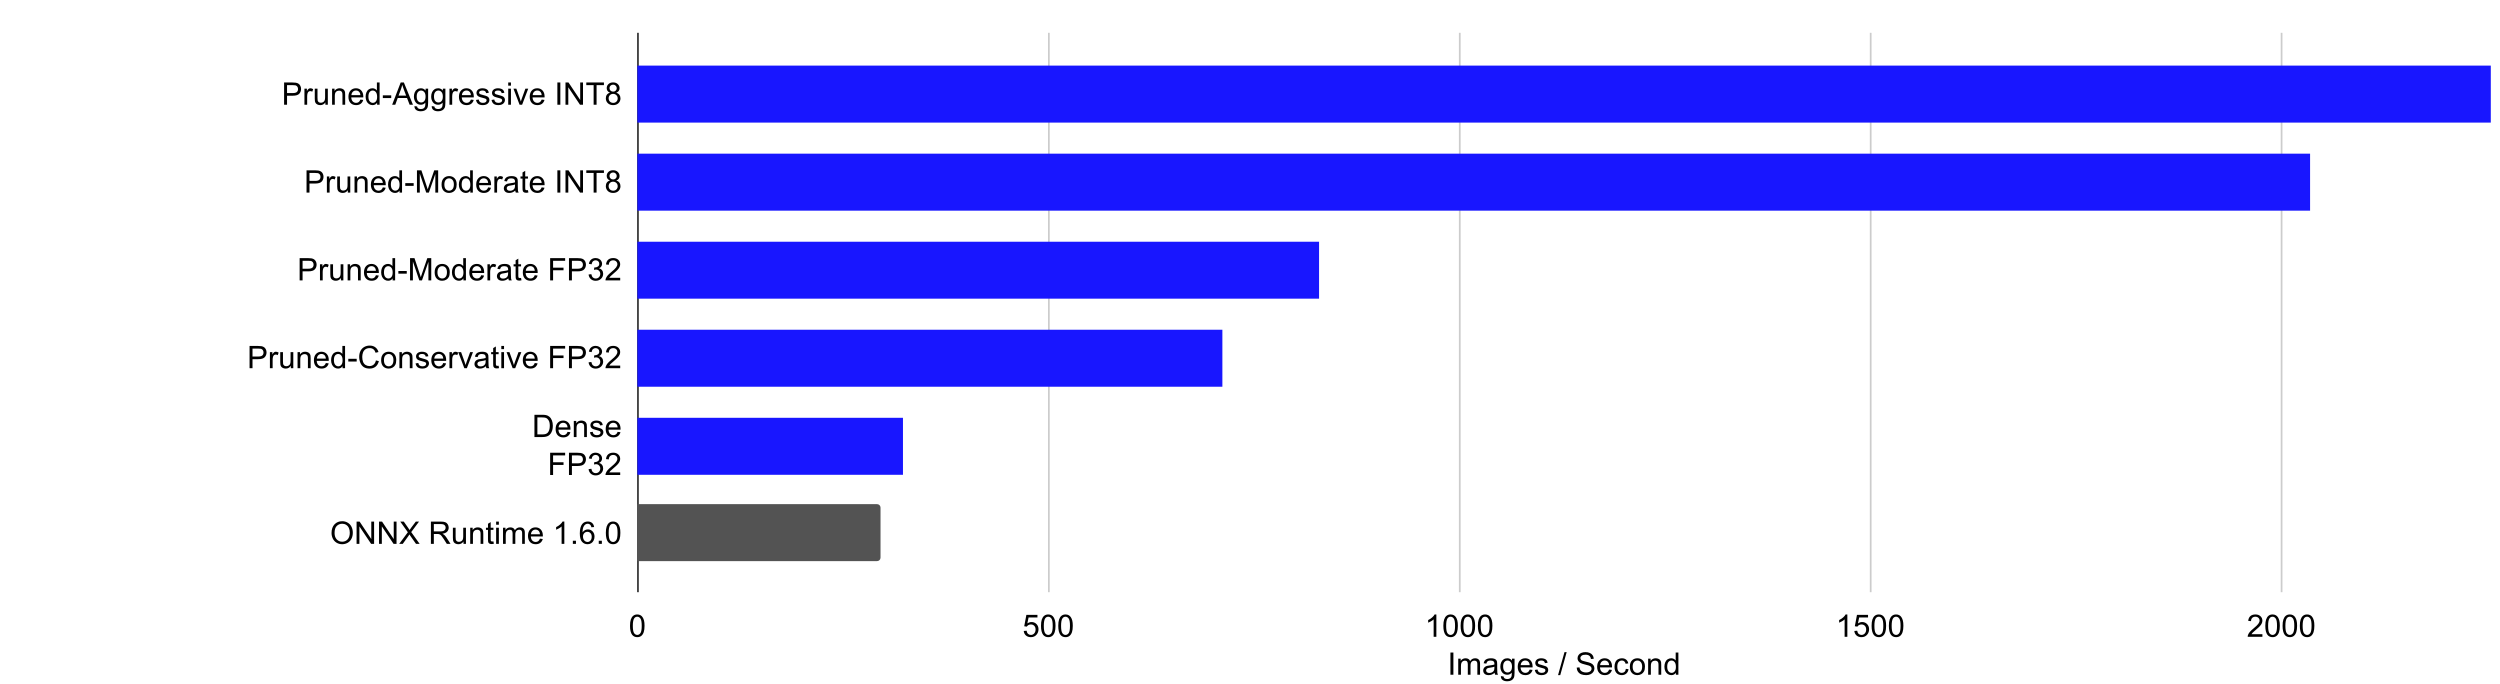 <?xml version="1.0" encoding="UTF-8"?> <svg xmlns:xlink="http://www.w3.org/1999/xlink" xmlns="http://www.w3.org/2000/svg" version="1.1" viewBox="0.0 0.0 1448.0 396.0" fill="none" stroke="none" stroke-linecap="square" stroke-miterlimit="10" width="1448" height="396"><path fill="#ffffff" fill-opacity="0.0" d="M0 0L1448.0 0L1448.0 396.0L0 396.0L0 0Z" fill-rule="nonzero"></path><path stroke="#333333" stroke-width="1.0" stroke-linecap="butt" d="M369.5 19.5L369.5 342.5" fill-rule="nonzero"></path><path stroke="#cccccc" stroke-width="1.0" stroke-linecap="butt" d="M607.5 19.5L607.5 342.5" fill-rule="nonzero"></path><path stroke="#cccccc" stroke-width="1.0" stroke-linecap="butt" d="M845.5 19.5L845.5 342.5" fill-rule="nonzero"></path><path stroke="#cccccc" stroke-width="1.0" stroke-linecap="butt" d="M1083.5 19.5L1083.5 342.5" fill-rule="nonzero"></path><path stroke="#cccccc" stroke-width="1.0" stroke-linecap="butt" d="M1321.5 19.5L1321.5 342.5" fill-rule="nonzero"></path><clipPath id="id_0"><path d="M369.158 19.838L1442.674 19.838L1442.674 342.828L369.158 342.828L369.158 19.838Z" clip-rule="nonzero"></path></clipPath><path stroke="#000000" stroke-width="2.0" stroke-linecap="butt" stroke-opacity="0.0" clip-path="url(#id_0)" d="M369.0 71.0L369.0 38.0L1443.0 38.0L1443.0 71.0Z" fill-rule="nonzero"></path><path fill="#1816ff" clip-path="url(#id_0)" d="M369.0 71.0L369.0 38.0L1443.0 38.0L1443.0 71.0Z" fill-rule="nonzero"></path><path stroke="#000000" stroke-width="2.0" stroke-linecap="butt" stroke-opacity="0.0" clip-path="url(#id_0)" d="M369.0 122.0L369.0 89.0L1338.0 89.0L1338.0 122.0Z" fill-rule="nonzero"></path><path fill="#1816ff" clip-path="url(#id_0)" d="M369.0 122.0L369.0 89.0L1338.0 89.0L1338.0 122.0Z" fill-rule="nonzero"></path><path stroke="#000000" stroke-width="2.0" stroke-linecap="butt" stroke-opacity="0.0" clip-path="url(#id_0)" d="M369.0 173.0L369.0 140.0L764.0 140.0L764.0 173.0Z" fill-rule="nonzero"></path><path fill="#1816ff" clip-path="url(#id_0)" d="M369.0 173.0L369.0 140.0L764.0 140.0L764.0 173.0Z" fill-rule="nonzero"></path><path stroke="#000000" stroke-width="2.0" stroke-linecap="butt" stroke-opacity="0.0" clip-path="url(#id_0)" d="M369.0 224.0L369.0 191.0L708.0 191.0L708.0 224.0Z" fill-rule="nonzero"></path><path fill="#1816ff" clip-path="url(#id_0)" d="M369.0 224.0L369.0 191.0L708.0 191.0L708.0 224.0Z" fill-rule="nonzero"></path><path stroke="#000000" stroke-width="2.0" stroke-linecap="butt" stroke-opacity="0.0" clip-path="url(#id_0)" d="M369.0 275.0L369.0 242.0L523.0 242.0L523.0 275.0Z" fill-rule="nonzero"></path><path fill="#1816ff" clip-path="url(#id_0)" d="M369.0 275.0L369.0 242.0L523.0 242.0L523.0 275.0Z" fill-rule="nonzero"></path><path stroke="#000000" stroke-width="2.0" stroke-linecap="butt" stroke-opacity="0.0" clip-path="url(#id_0)" d="M369.0 325.0L369.0 292.0L369.0 292.0L369.0 325.0Z" fill-rule="nonzero"></path><path fill="#1816ff" clip-path="url(#id_0)" d="M369.0 325.0L369.0 292.0L369.0 292.0L369.0 325.0Z" fill-rule="nonzero"></path><path stroke="#000000" stroke-width="2.0" stroke-linecap="butt" stroke-opacity="0.0" clip-path="url(#id_0)" d="M1443.0 71.0L1443.0 38.0L1443.0 38.0L1443.0 71.0Z" fill-rule="nonzero"></path><path fill="#535353" clip-path="url(#id_0)" d="M1443.0 71.0L1443.0 38.0L1443.0 38.0L1443.0 71.0Z" fill-rule="nonzero"></path><path stroke="#000000" stroke-width="2.0" stroke-linecap="butt" stroke-opacity="0.0" clip-path="url(#id_0)" d="M1338.0 122.0L1338.0 89.0L1338.0 89.0L1338.0 122.0Z" fill-rule="nonzero"></path><path fill="#535353" clip-path="url(#id_0)" d="M1338.0 122.0L1338.0 89.0L1338.0 89.0L1338.0 122.0Z" fill-rule="nonzero"></path><path stroke="#000000" stroke-width="2.0" stroke-linecap="butt" stroke-opacity="0.0" clip-path="url(#id_0)" d="M764.0 173.0L764.0 140.0L764.0 140.0L764.0 173.0Z" fill-rule="nonzero"></path><path fill="#535353" clip-path="url(#id_0)" d="M764.0 173.0L764.0 140.0L764.0 140.0L764.0 173.0Z" fill-rule="nonzero"></path><path stroke="#000000" stroke-width="2.0" stroke-linecap="butt" stroke-opacity="0.0" clip-path="url(#id_0)" d="M708.0 224.0L708.0 191.0L708.0 191.0L708.0 224.0Z" fill-rule="nonzero"></path><path fill="#535353" clip-path="url(#id_0)" d="M708.0 224.0L708.0 191.0L708.0 191.0L708.0 224.0Z" fill-rule="nonzero"></path><path stroke="#000000" stroke-width="2.0" stroke-linecap="butt" stroke-opacity="0.0" clip-path="url(#id_0)" d="M523.0 275.0L523.0 242.0L523.0 242.0L523.0 275.0Z" fill-rule="nonzero"></path><path fill="#535353" clip-path="url(#id_0)" d="M523.0 275.0L523.0 242.0L523.0 242.0L523.0 275.0Z" fill-rule="nonzero"></path><path stroke="#000000" stroke-width="2.0" stroke-linecap="butt" stroke-opacity="0.0" clip-path="url(#id_0)" d="M369.0 325.0L369.0 292.0L508.0 292.0C509.105 292.0 510.0 292.895 510.0 294.0L510.0 323.0C510.0 324.105 509.105 325.0 508.0 325.0Z" fill-rule="nonzero"></path><path fill="#535353" clip-path="url(#id_0)" d="M369.0 325.0L369.0 292.0L508.0 292.0C509.105 292.0 510.0 292.895 510.0 294.0L510.0 323.0C510.0 324.105 509.105 325.0 508.0 325.0Z" fill-rule="nonzero"></path><path fill="#000000" d="M840.088 390.818L840.088 377.927L841.807 377.927L841.807 390.818L840.088 390.818ZM844.604 390.818L844.604 381.49L846.026 381.49L846.026 382.787Q846.463 382.115 847.182 381.693Q847.916 381.271 848.854 381.271Q849.885 381.271 850.541 381.708Q851.213 382.13 851.479 382.912Q852.588 381.271 854.369 381.271Q855.76 381.271 856.494 382.052Q857.244 382.818 857.244 384.412L857.244 390.818L855.682 390.818L855.682 384.943Q855.682 383.99 855.526 383.568Q855.369 383.146 854.963 382.896Q854.557 382.646 854.01 382.646Q853.026 382.646 852.369 383.302Q851.729 383.958 851.729 385.396L851.729 390.818L850.151 390.818L850.151 384.755Q850.151 383.693 849.76 383.177Q849.369 382.646 848.494 382.646Q847.822 382.646 847.26 383.005Q846.697 383.349 846.432 384.021Q846.182 384.693 846.182 385.974L846.182 390.818L844.604 390.818ZM865.697 389.662Q864.822 390.412 863.994 390.724Q863.182 391.037 862.26 391.037Q860.713 391.037 859.885 390.287Q859.072 389.521 859.072 388.349Q859.072 387.677 859.385 387.115Q859.697 386.537 860.197 386.193Q860.697 385.849 861.338 385.677Q861.807 385.552 862.744 385.443Q864.651 385.208 865.557 384.896Q865.572 384.568 865.572 384.474Q865.572 383.521 865.119 383.115Q864.51 382.583 863.322 382.583Q862.197 382.583 861.666 382.974Q861.135 383.365 860.885 384.365L859.338 384.146Q859.557 383.146 860.026 382.537Q860.51 381.927 861.416 381.599Q862.338 381.271 863.557 381.271Q864.744 381.271 865.494 381.552Q866.244 381.833 866.588 382.271Q866.947 382.693 867.088 383.333Q867.166 383.74 867.166 384.802L867.166 386.912Q867.166 389.115 867.26 389.708Q867.369 390.287 867.666 390.818L866.01 390.818Q865.76 390.318 865.697 389.662ZM865.557 386.13Q864.697 386.49 862.979 386.724Q862.01 386.865 861.604 387.052Q861.197 387.224 860.979 387.568Q860.76 387.896 860.76 388.318Q860.76 388.943 861.229 389.365Q861.713 389.787 862.635 389.787Q863.557 389.787 864.26 389.396Q864.979 388.99 865.307 388.302Q865.557 387.755 865.557 386.708L865.557 386.13ZM869.307 391.599L870.854 391.818Q870.947 392.537 871.385 392.865Q871.979 393.302 872.994 393.302Q874.088 393.302 874.682 392.849Q875.291 392.412 875.494 391.63Q875.619 391.146 875.619 389.599Q874.572 390.818 873.026 390.818Q871.104 390.818 870.041 389.427Q868.994 388.037 868.994 386.099Q868.994 384.755 869.479 383.63Q869.963 382.505 870.885 381.896Q871.807 381.271 873.041 381.271Q874.697 381.271 875.76 382.615L875.76 381.49L877.229 381.49L877.229 389.552Q877.229 391.74 876.776 392.646Q876.338 393.552 875.369 394.068Q874.416 394.599 873.01 394.599Q871.338 394.599 870.307 393.849Q869.276 393.099 869.307 391.599ZM870.619 385.99Q870.619 387.818 871.354 388.662Q872.088 389.505 873.182 389.505Q874.276 389.505 875.01 388.677Q875.744 387.833 875.744 386.037Q875.744 384.318 874.979 383.458Q874.229 382.583 873.151 382.583Q872.104 382.583 871.354 383.443Q870.619 384.302 870.619 385.99ZM885.994 387.818L887.635 388.021Q887.244 389.443 886.197 390.24Q885.151 391.037 883.526 391.037Q881.479 391.037 880.276 389.771Q879.072 388.505 879.072 386.224Q879.072 383.88 880.276 382.583Q881.494 381.271 883.432 381.271Q885.307 381.271 886.494 382.552Q887.682 383.818 887.682 386.13Q887.682 386.271 887.666 386.552L880.713 386.552Q880.791 388.099 881.572 388.912Q882.369 389.724 883.526 389.724Q884.401 389.724 885.01 389.271Q885.635 388.818 885.994 387.818ZM880.791 385.255L886.01 385.255Q885.901 384.083 885.416 383.49Q884.651 382.568 883.447 382.568Q882.369 382.568 881.619 383.302Q880.885 384.037 880.791 385.255ZM888.963 388.037L890.541 387.787Q890.666 388.724 891.26 389.224Q891.869 389.724 892.947 389.724Q894.041 389.724 894.572 389.287Q895.104 388.833 895.104 388.24Q895.104 387.708 894.635 387.396Q894.307 387.193 893.01 386.865Q891.276 386.427 890.604 386.115Q889.932 385.787 889.572 385.224Q889.229 384.646 889.229 383.958Q889.229 383.333 889.51 382.802Q889.807 382.271 890.291 381.927Q890.666 381.646 891.307 381.458Q891.947 381.271 892.666 381.271Q893.776 381.271 894.604 381.599Q895.432 381.912 895.822 382.458Q896.229 382.99 896.369 383.896L894.822 384.099Q894.713 383.38 894.213 382.974Q893.713 382.568 892.791 382.568Q891.697 382.568 891.229 382.927Q890.76 383.287 890.76 383.771Q890.76 384.083 890.963 384.333Q891.151 384.583 891.557 384.755Q891.807 384.833 892.963 385.162Q894.635 385.599 895.291 385.896Q895.963 386.177 896.338 386.724Q896.729 387.271 896.729 388.068Q896.729 388.865 896.26 389.568Q895.807 390.271 894.932 390.662Q894.057 391.037 892.963 391.037Q891.135 391.037 890.182 390.287Q889.229 389.521 888.963 388.037ZM902.416 391.037L906.151 377.708L907.416 377.708L903.697 391.037L902.416 391.037ZM913.229 386.677L914.838 386.537Q914.947 387.505 915.354 388.13Q915.776 388.74 916.651 389.13Q917.541 389.505 918.635 389.505Q919.619 389.505 920.354 389.224Q921.104 388.927 921.463 388.427Q921.838 387.912 921.838 387.318Q921.838 386.708 921.479 386.255Q921.135 385.802 920.322 385.505Q919.807 385.302 918.026 384.88Q916.26 384.443 915.541 384.068Q914.619 383.583 914.166 382.865Q913.713 382.146 913.713 381.271Q913.713 380.287 914.26 379.443Q914.822 378.599 915.885 378.162Q916.947 377.708 918.26 377.708Q919.682 377.708 920.776 378.177Q921.869 378.63 922.463 379.537Q923.057 380.427 923.088 381.568L921.463 381.693Q921.322 380.458 920.557 379.833Q919.807 379.208 918.322 379.208Q916.776 379.208 916.057 379.787Q915.354 380.349 915.354 381.146Q915.354 381.849 915.869 382.287Q916.354 382.74 918.432 383.208Q920.51 383.677 921.291 384.037Q922.416 384.552 922.947 385.349Q923.479 386.146 923.479 387.177Q923.479 388.208 922.885 389.115Q922.307 390.021 921.197 390.537Q920.104 391.037 918.713 391.037Q916.963 391.037 915.776 390.537Q914.604 390.021 913.932 389.005Q913.26 387.974 913.229 386.677ZM931.994 387.818L933.635 388.021Q933.244 389.443 932.197 390.24Q931.151 391.037 929.526 391.037Q927.479 391.037 926.276 389.771Q925.072 388.505 925.072 386.224Q925.072 383.88 926.276 382.583Q927.494 381.271 929.432 381.271Q931.307 381.271 932.494 382.552Q933.682 383.818 933.682 386.13Q933.682 386.271 933.666 386.552L926.713 386.552Q926.791 388.099 927.572 388.912Q928.369 389.724 929.526 389.724Q930.401 389.724 931.01 389.271Q931.635 388.818 931.994 387.818ZM926.791 385.255L932.01 385.255Q931.901 384.083 931.416 383.49Q930.651 382.568 929.447 382.568Q928.369 382.568 927.619 383.302Q926.885 384.037 926.791 385.255ZM941.697 387.396L943.244 387.599Q942.994 389.208 941.947 390.13Q940.901 391.037 939.369 391.037Q937.447 391.037 936.276 389.787Q935.119 388.521 935.119 386.193Q935.119 384.677 935.619 383.552Q936.119 382.412 937.135 381.849Q938.166 381.271 939.369 381.271Q940.901 381.271 941.854 382.052Q942.822 382.818 943.104 384.224L941.557 384.458Q941.338 383.521 940.776 383.052Q940.229 382.568 939.432 382.568Q938.244 382.568 937.494 383.427Q936.744 384.287 936.744 386.146Q936.744 388.021 937.463 388.88Q938.182 389.724 939.354 389.724Q940.276 389.724 940.901 389.162Q941.526 388.583 941.697 387.396ZM944.01 386.146Q944.01 383.552 945.463 382.302Q946.666 381.271 948.385 381.271Q950.322 381.271 951.541 382.537Q952.76 383.802 952.76 386.021Q952.76 387.818 952.213 388.849Q951.682 389.88 950.651 390.458Q949.619 391.037 948.385 391.037Q946.432 391.037 945.213 389.787Q944.01 388.521 944.01 386.146ZM945.635 386.146Q945.635 387.943 946.416 388.833Q947.197 389.724 948.385 389.724Q949.572 389.724 950.354 388.833Q951.135 387.927 951.135 386.099Q951.135 384.365 950.338 383.474Q949.557 382.583 948.385 382.583Q947.197 382.583 946.416 383.474Q945.635 384.365 945.635 386.146ZM954.604 390.818L954.604 381.49L956.026 381.49L956.026 382.818Q957.057 381.271 958.994 381.271Q959.838 381.271 960.541 381.583Q961.26 381.88 961.604 382.38Q961.963 382.865 962.104 383.537Q962.182 383.974 962.182 385.083L962.182 390.818L960.604 390.818L960.604 385.146Q960.604 384.177 960.416 383.693Q960.244 383.208 959.76 382.927Q959.291 382.646 958.666 382.646Q957.651 382.646 956.916 383.287Q956.182 383.927 956.182 385.724L956.182 390.818L954.604 390.818ZM970.666 390.818L970.666 389.646Q969.776 391.037 968.041 391.037Q966.932 391.037 965.994 390.427Q965.057 389.802 964.541 388.708Q964.026 387.599 964.026 386.162Q964.026 384.755 964.494 383.63Q964.963 382.49 965.885 381.88Q966.822 381.271 967.979 381.271Q968.822 381.271 969.479 381.63Q970.135 381.99 970.557 382.552L970.557 377.927L972.119 377.927L972.119 390.818L970.666 390.818ZM965.651 386.162Q965.651 387.958 966.401 388.849Q967.166 389.724 968.197 389.724Q969.229 389.724 969.947 388.88Q970.682 388.037 970.682 386.287Q970.682 384.38 969.947 383.49Q969.213 382.583 968.135 382.583Q967.072 382.583 966.354 383.443Q965.651 384.302 965.651 386.162Z" fill-rule="nonzero"></path><path fill="#000000" d="M164.549 60.672L164.549 47.781L169.408 47.781Q170.689 47.781 171.361 47.906Q172.314 48.062 172.955 48.516Q173.596 48.953 173.986 49.766Q174.377 50.562 174.377 51.516Q174.377 53.156 173.33 54.297Q172.283 55.437 169.564 55.437L166.252 55.437L166.252 60.672L164.549 60.672ZM166.252 53.906L169.58 53.906Q171.236 53.906 171.924 53.297Q172.627 52.687 172.627 51.562Q172.627 50.75 172.221 50.187Q171.814 49.609 171.143 49.422Q170.705 49.312 169.549 49.312L166.252 49.312L166.252 53.906ZM176.33 60.672L176.33 51.344L177.752 51.344L177.752 52.75Q178.299 51.766 178.752 51.453Q179.221 51.125 179.768 51.125Q180.58 51.125 181.393 51.641L180.861 53.109Q180.268 52.766 179.689 52.766Q179.174 52.766 178.752 53.078Q178.346 53.391 178.174 53.937Q177.908 54.781 177.908 55.781L177.908 60.672L176.33 60.672ZM188.455 60.672L188.455 59.297Q187.377 60.891 185.502 60.891Q184.674 60.891 183.955 60.578Q183.236 60.25 182.893 59.781Q182.549 59.297 182.408 58.594Q182.314 58.125 182.314 57.125L182.314 51.344L183.893 51.344L183.893 56.516Q183.893 57.75 183.986 58.187Q184.143 58.812 184.627 59.172Q185.111 59.516 185.814 59.516Q186.533 59.516 187.158 59.156Q187.783 58.797 188.033 58.172Q188.299 57.531 188.299 56.344L188.299 51.344L189.877 51.344L189.877 60.672L188.455 60.672ZM192.346 60.672L192.346 51.344L193.768 51.344L193.768 52.672Q194.799 51.125 196.736 51.125Q197.58 51.125 198.283 51.437Q199.002 51.734 199.346 52.234Q199.705 52.719 199.846 53.391Q199.924 53.828 199.924 54.937L199.924 60.672L198.346 60.672L198.346 55Q198.346 54.031 198.158 53.547Q197.986 53.062 197.502 52.781Q197.033 52.5 196.408 52.5Q195.393 52.5 194.658 53.141Q193.924 53.781 193.924 55.578L193.924 60.672L192.346 60.672ZM208.736 57.672L210.377 57.875Q209.986 59.297 208.939 60.094Q207.893 60.891 206.268 60.891Q204.221 60.891 203.018 59.625Q201.814 58.359 201.814 56.078Q201.814 53.734 203.018 52.437Q204.236 51.125 206.174 51.125Q208.049 51.125 209.236 52.406Q210.424 53.672 210.424 55.984Q210.424 56.125 210.408 56.406L203.455 56.406Q203.533 57.953 204.314 58.766Q205.111 59.578 206.268 59.578Q207.143 59.578 207.752 59.125Q208.377 58.672 208.736 57.672ZM203.533 55.109L208.752 55.109Q208.643 53.937 208.158 53.344Q207.393 52.422 206.189 52.422Q205.111 52.422 204.361 53.156Q203.627 53.891 203.533 55.109ZM218.408 60.672L218.408 59.5Q217.518 60.891 215.783 60.891Q214.674 60.891 213.736 60.281Q212.799 59.656 212.283 58.562Q211.768 57.453 211.768 56.016Q211.768 54.609 212.236 53.484Q212.705 52.344 213.627 51.734Q214.564 51.125 215.721 51.125Q216.564 51.125 217.221 51.484Q217.877 51.844 218.299 52.406L218.299 47.781L219.861 47.781L219.861 60.672L218.408 60.672ZM213.393 56.016Q213.393 57.812 214.143 58.703Q214.908 59.578 215.939 59.578Q216.971 59.578 217.689 58.734Q218.424 57.891 218.424 56.141Q218.424 54.234 217.689 53.344Q216.955 52.437 215.877 52.437Q214.814 52.437 214.096 53.297Q213.393 54.156 213.393 56.016ZM221.736 56.797L221.736 55.219L226.596 55.219L226.596 56.797L221.736 56.797ZM227.127 60.672L232.08 47.781L233.924 47.781L239.189 60.672L237.252 60.672L235.752 56.766L230.361 56.766L228.939 60.672L227.127 60.672ZM230.846 55.375L235.221 55.375L233.877 51.812Q233.252 50.187 232.955 49.141Q232.721 50.375 232.268 51.594L230.846 55.375ZM240.049 61.453L241.596 61.672Q241.689 62.391 242.127 62.719Q242.721 63.156 243.736 63.156Q244.83 63.156 245.424 62.703Q246.033 62.266 246.236 61.484Q246.361 61 246.361 59.453Q245.314 60.672 243.768 60.672Q241.846 60.672 240.783 59.281Q239.736 57.891 239.736 55.953Q239.736 54.609 240.221 53.484Q240.705 52.359 241.627 51.75Q242.549 51.125 243.783 51.125Q245.439 51.125 246.502 52.469L246.502 51.344L247.971 51.344L247.971 59.406Q247.971 61.594 247.518 62.5Q247.08 63.406 246.111 63.922Q245.158 64.453 243.752 64.453Q242.08 64.453 241.049 63.703Q240.018 62.953 240.049 61.453ZM241.361 55.844Q241.361 57.672 242.096 58.516Q242.83 59.359 243.924 59.359Q245.018 59.359 245.752 58.531Q246.486 57.687 246.486 55.891Q246.486 54.172 245.721 53.312Q244.971 52.437 243.893 52.437Q242.846 52.437 242.096 53.297Q241.361 54.156 241.361 55.844ZM250.049 61.453L251.596 61.672Q251.689 62.391 252.127 62.719Q252.721 63.156 253.736 63.156Q254.83 63.156 255.424 62.703Q256.033 62.266 256.236 61.484Q256.361 61 256.361 59.453Q255.314 60.672 253.768 60.672Q251.846 60.672 250.783 59.281Q249.736 57.891 249.736 55.953Q249.736 54.609 250.221 53.484Q250.705 52.359 251.627 51.75Q252.549 51.125 253.783 51.125Q255.439 51.125 256.502 52.469L256.502 51.344L257.971 51.344L257.971 59.406Q257.971 61.594 257.518 62.5Q257.08 63.406 256.111 63.922Q255.158 64.453 253.752 64.453Q252.08 64.453 251.049 63.703Q250.018 62.953 250.049 61.453ZM251.361 55.844Q251.361 57.672 252.096 58.516Q252.83 59.359 253.924 59.359Q255.018 59.359 255.752 58.531Q256.486 57.687 256.486 55.891Q256.486 54.172 255.721 53.312Q254.971 52.437 253.893 52.437Q252.846 52.437 252.096 53.297Q251.361 54.156 251.361 55.844ZM260.33 60.672L260.33 51.344L261.752 51.344L261.752 52.75Q262.299 51.766 262.752 51.453Q263.221 51.125 263.768 51.125Q264.58 51.125 265.393 51.641L264.861 53.109Q264.268 52.766 263.689 52.766Q263.174 52.766 262.752 53.078Q262.346 53.391 262.174 53.937Q261.908 54.781 261.908 55.781L261.908 60.672L260.33 60.672ZM272.736 57.672L274.377 57.875Q273.986 59.297 272.939 60.094Q271.893 60.891 270.268 60.891Q268.221 60.891 267.018 59.625Q265.814 58.359 265.814 56.078Q265.814 53.734 267.018 52.437Q268.236 51.125 270.174 51.125Q272.049 51.125 273.236 52.406Q274.424 53.672 274.424 55.984Q274.424 56.125 274.408 56.406L267.455 56.406Q267.533 57.953 268.314 58.766Q269.111 59.578 270.268 59.578Q271.143 59.578 271.752 59.125Q272.377 58.672 272.736 57.672ZM267.533 55.109L272.752 55.109Q272.643 53.937 272.158 53.344Q271.393 52.422 270.189 52.422Q269.111 52.422 268.361 53.156Q267.627 53.891 267.533 55.109ZM275.705 57.891L277.283 57.641Q277.408 58.578 278.002 59.078Q278.611 59.578 279.689 59.578Q280.783 59.578 281.314 59.141Q281.846 58.687 281.846 58.094Q281.846 57.562 281.377 57.25Q281.049 57.047 279.752 56.719Q278.018 56.281 277.346 55.969Q276.674 55.641 276.314 55.078Q275.971 54.5 275.971 53.812Q275.971 53.187 276.252 52.656Q276.549 52.125 277.033 51.781Q277.408 51.5 278.049 51.312Q278.689 51.125 279.408 51.125Q280.518 51.125 281.346 51.453Q282.174 51.766 282.564 52.312Q282.971 52.844 283.111 53.75L281.564 53.953Q281.455 53.234 280.955 52.828Q280.455 52.422 279.533 52.422Q278.439 52.422 277.971 52.781Q277.502 53.141 277.502 53.625Q277.502 53.937 277.705 54.187Q277.893 54.437 278.299 54.609Q278.549 54.687 279.705 55.016Q281.377 55.453 282.033 55.75Q282.705 56.031 283.08 56.578Q283.471 57.125 283.471 57.922Q283.471 58.719 283.002 59.422Q282.549 60.125 281.674 60.516Q280.799 60.891 279.705 60.891Q277.877 60.891 276.924 60.141Q275.971 59.375 275.705 57.891ZM284.705 57.891L286.283 57.641Q286.408 58.578 287.002 59.078Q287.611 59.578 288.689 59.578Q289.783 59.578 290.314 59.141Q290.846 58.687 290.846 58.094Q290.846 57.562 290.377 57.25Q290.049 57.047 288.752 56.719Q287.018 56.281 286.346 55.969Q285.674 55.641 285.314 55.078Q284.971 54.5 284.971 53.812Q284.971 53.187 285.252 52.656Q285.549 52.125 286.033 51.781Q286.408 51.5 287.049 51.312Q287.689 51.125 288.408 51.125Q289.518 51.125 290.346 51.453Q291.174 51.766 291.564 52.312Q291.971 52.844 292.111 53.75L290.564 53.953Q290.455 53.234 289.955 52.828Q289.455 52.422 288.533 52.422Q287.439 52.422 286.971 52.781Q286.502 53.141 286.502 53.625Q286.502 53.937 286.705 54.187Q286.893 54.437 287.299 54.609Q287.549 54.687 288.705 55.016Q290.377 55.453 291.033 55.75Q291.705 56.031 292.08 56.578Q292.471 57.125 292.471 57.922Q292.471 58.719 292.002 59.422Q291.549 60.125 290.674 60.516Q289.799 60.891 288.705 60.891Q286.877 60.891 285.924 60.141Q284.971 59.375 284.705 57.891ZM294.361 49.609L294.361 47.781L295.939 47.781L295.939 49.609L294.361 49.609ZM294.361 60.672L294.361 51.344L295.939 51.344L295.939 60.672L294.361 60.672ZM300.939 60.672L297.393 51.344L299.064 51.344L301.064 56.922Q301.393 57.828 301.658 58.812Q301.877 58.062 302.252 57.031L304.314 51.344L305.955 51.344L302.408 60.672L300.939 60.672ZM313.736 57.672L315.377 57.875Q314.986 59.297 313.939 60.094Q312.893 60.891 311.268 60.891Q309.221 60.891 308.018 59.625Q306.814 58.359 306.814 56.078Q306.814 53.734 308.018 52.437Q309.236 51.125 311.174 51.125Q313.049 51.125 314.236 52.406Q315.424 53.672 315.424 55.984Q315.424 56.125 315.408 56.406L308.455 56.406Q308.533 57.953 309.314 58.766Q310.111 59.578 311.268 59.578Q312.143 59.578 312.752 59.125Q313.377 58.672 313.736 57.672ZM308.533 55.109L313.752 55.109Q313.643 53.937 313.158 53.344Q312.393 52.422 311.189 52.422Q310.111 52.422 309.361 53.156Q308.627 53.891 308.533 55.109ZM322.83 60.672L322.83 47.781L324.549 47.781L324.549 60.672L322.83 60.672ZM327.533 60.672L327.533 47.781L329.283 47.781L336.049 57.906L336.049 47.781L337.674 47.781L337.674 60.672L335.939 60.672L329.158 50.547L329.158 60.672L327.533 60.672ZM343.83 60.672L343.83 49.312L339.58 49.312L339.58 47.781L349.799 47.781L349.799 49.312L345.533 49.312L345.533 60.672L343.83 60.672ZM353.346 53.687Q352.361 53.328 351.877 52.656Q351.408 51.984 351.408 51.062Q351.408 49.656 352.408 48.703Q353.424 47.734 355.111 47.734Q356.799 47.734 357.814 48.719Q358.846 49.687 358.846 51.094Q358.846 52 358.377 52.672Q357.908 53.328 356.955 53.687Q358.143 54.078 358.752 54.937Q359.377 55.797 359.377 56.984Q359.377 58.641 358.205 59.766Q357.033 60.891 355.127 60.891Q353.221 60.891 352.049 59.766Q350.893 58.625 350.893 56.937Q350.893 55.687 351.518 54.844Q352.158 53.984 353.346 53.687ZM353.018 51Q353.018 51.922 353.611 52.5Q354.205 53.078 355.143 53.078Q356.049 53.078 356.627 52.5Q357.221 51.922 357.221 51.094Q357.221 50.219 356.611 49.625Q356.018 49.031 355.127 49.031Q354.221 49.031 353.611 49.609Q353.018 50.187 353.018 51ZM352.518 56.953Q352.518 57.625 352.83 58.266Q353.158 58.891 353.783 59.25Q354.424 59.594 355.158 59.594Q356.283 59.594 357.018 58.859Q357.768 58.125 357.768 57Q357.768 55.859 357.002 55.125Q356.236 54.375 355.096 54.375Q353.986 54.375 353.252 55.109Q352.518 55.844 352.518 56.953Z" fill-rule="nonzero"></path><path fill="#000000" d="M177.549 111.536L177.549 98.646L182.408 98.646Q183.689 98.646 184.361 98.771Q185.314 98.927 185.955 99.38Q186.596 99.818 186.986 100.63Q187.377 101.427 187.377 102.38Q187.377 104.021 186.33 105.161Q185.283 106.302 182.564 106.302L179.252 106.302L179.252 111.536L177.549 111.536ZM179.252 104.771L182.58 104.771Q184.236 104.771 184.924 104.161Q185.627 103.552 185.627 102.427Q185.627 101.615 185.221 101.052Q184.814 100.474 184.143 100.286Q183.705 100.177 182.549 100.177L179.252 100.177L179.252 104.771ZM189.33 111.536L189.33 102.208L190.752 102.208L190.752 103.615Q191.299 102.63 191.752 102.318Q192.221 101.99 192.768 101.99Q193.58 101.99 194.393 102.505L193.861 103.974Q193.268 103.63 192.689 103.63Q192.174 103.63 191.752 103.943Q191.346 104.255 191.174 104.802Q190.908 105.646 190.908 106.646L190.908 111.536L189.33 111.536ZM201.455 111.536L201.455 110.161Q200.377 111.755 198.502 111.755Q197.674 111.755 196.955 111.443Q196.236 111.115 195.893 110.646Q195.549 110.161 195.408 109.458Q195.314 108.99 195.314 107.99L195.314 102.208L196.893 102.208L196.893 107.38Q196.893 108.615 196.986 109.052Q197.143 109.677 197.627 110.036Q198.111 110.38 198.814 110.38Q199.533 110.38 200.158 110.021Q200.783 109.661 201.033 109.036Q201.299 108.396 201.299 107.208L201.299 102.208L202.877 102.208L202.877 111.536L201.455 111.536ZM205.346 111.536L205.346 102.208L206.768 102.208L206.768 103.536Q207.799 101.99 209.736 101.99Q210.58 101.99 211.283 102.302Q212.002 102.599 212.346 103.099Q212.705 103.583 212.846 104.255Q212.924 104.693 212.924 105.802L212.924 111.536L211.346 111.536L211.346 105.865Q211.346 104.896 211.158 104.411Q210.986 103.927 210.502 103.646Q210.033 103.365 209.408 103.365Q208.393 103.365 207.658 104.005Q206.924 104.646 206.924 106.443L206.924 111.536L205.346 111.536ZM221.736 108.536L223.377 108.74Q222.986 110.161 221.939 110.958Q220.893 111.755 219.268 111.755Q217.221 111.755 216.018 110.49Q214.814 109.224 214.814 106.943Q214.814 104.599 216.018 103.302Q217.236 101.99 219.174 101.99Q221.049 101.99 222.236 103.271Q223.424 104.536 223.424 106.849Q223.424 106.99 223.408 107.271L216.455 107.271Q216.533 108.818 217.314 109.63Q218.111 110.443 219.268 110.443Q220.143 110.443 220.752 109.99Q221.377 109.536 221.736 108.536ZM216.533 105.974L221.752 105.974Q221.643 104.802 221.158 104.208Q220.393 103.286 219.189 103.286Q218.111 103.286 217.361 104.021Q216.627 104.755 216.533 105.974ZM231.408 111.536L231.408 110.365Q230.518 111.755 228.783 111.755Q227.674 111.755 226.736 111.146Q225.799 110.521 225.283 109.427Q224.768 108.318 224.768 106.88Q224.768 105.474 225.236 104.349Q225.705 103.208 226.627 102.599Q227.564 101.99 228.721 101.99Q229.564 101.99 230.221 102.349Q230.877 102.708 231.299 103.271L231.299 98.646L232.861 98.646L232.861 111.536L231.408 111.536ZM226.393 106.88Q226.393 108.677 227.143 109.568Q227.908 110.443 228.939 110.443Q229.971 110.443 230.689 109.599Q231.424 108.755 231.424 107.005Q231.424 105.099 230.689 104.208Q229.955 103.302 228.877 103.302Q227.814 103.302 227.096 104.161Q226.393 105.021 226.393 106.88ZM234.736 107.661L234.736 106.083L239.596 106.083L239.596 107.661L234.736 107.661ZM241.502 111.536L241.502 98.646L244.064 98.646L247.111 107.771Q247.533 109.052 247.721 109.677Q247.939 108.974 248.408 107.615L251.502 98.646L253.783 98.646L253.783 111.536L252.143 111.536L252.143 100.755L248.408 111.536L246.861 111.536L243.143 100.568L243.143 111.536L241.502 111.536ZM255.752 106.865Q255.752 104.271 257.205 103.021Q258.408 101.99 260.127 101.99Q262.064 101.99 263.283 103.255Q264.502 104.521 264.502 106.74Q264.502 108.536 263.955 109.568Q263.424 110.599 262.393 111.177Q261.361 111.755 260.127 111.755Q258.174 111.755 256.955 110.505Q255.752 109.24 255.752 106.865ZM257.377 106.865Q257.377 108.661 258.158 109.552Q258.939 110.443 260.127 110.443Q261.314 110.443 262.096 109.552Q262.877 108.646 262.877 106.818Q262.877 105.083 262.08 104.193Q261.299 103.302 260.127 103.302Q258.939 103.302 258.158 104.193Q257.377 105.083 257.377 106.865ZM272.408 111.536L272.408 110.365Q271.518 111.755 269.783 111.755Q268.674 111.755 267.736 111.146Q266.799 110.521 266.283 109.427Q265.768 108.318 265.768 106.88Q265.768 105.474 266.236 104.349Q266.705 103.208 267.627 102.599Q268.564 101.99 269.721 101.99Q270.564 101.99 271.221 102.349Q271.877 102.708 272.299 103.271L272.299 98.646L273.861 98.646L273.861 111.536L272.408 111.536ZM267.393 106.88Q267.393 108.677 268.143 109.568Q268.908 110.443 269.939 110.443Q270.971 110.443 271.689 109.599Q272.424 108.755 272.424 107.005Q272.424 105.099 271.689 104.208Q270.955 103.302 269.877 103.302Q268.814 103.302 268.096 104.161Q267.393 105.021 267.393 106.88ZM282.736 108.536L284.377 108.74Q283.986 110.161 282.939 110.958Q281.893 111.755 280.268 111.755Q278.221 111.755 277.018 110.49Q275.814 109.224 275.814 106.943Q275.814 104.599 277.018 103.302Q278.236 101.99 280.174 101.99Q282.049 101.99 283.236 103.271Q284.424 104.536 284.424 106.849Q284.424 106.99 284.408 107.271L277.455 107.271Q277.533 108.818 278.314 109.63Q279.111 110.443 280.268 110.443Q281.143 110.443 281.752 109.99Q282.377 109.536 282.736 108.536ZM277.533 105.974L282.752 105.974Q282.643 104.802 282.158 104.208Q281.393 103.286 280.189 103.286Q279.111 103.286 278.361 104.021Q277.627 104.755 277.533 105.974ZM286.33 111.536L286.33 102.208L287.752 102.208L287.752 103.615Q288.299 102.63 288.752 102.318Q289.221 101.99 289.768 101.99Q290.58 101.99 291.393 102.505L290.861 103.974Q290.268 103.63 289.689 103.63Q289.174 103.63 288.752 103.943Q288.346 104.255 288.174 104.802Q287.908 105.646 287.908 106.646L287.908 111.536L286.33 111.536ZM298.439 110.38Q297.564 111.13 296.736 111.443Q295.924 111.755 295.002 111.755Q293.455 111.755 292.627 111.005Q291.814 110.24 291.814 109.068Q291.814 108.396 292.127 107.833Q292.439 107.255 292.939 106.911Q293.439 106.568 294.08 106.396Q294.549 106.271 295.486 106.161Q297.393 105.927 298.299 105.615Q298.314 105.286 298.314 105.193Q298.314 104.24 297.861 103.833Q297.252 103.302 296.064 103.302Q294.939 103.302 294.408 103.693Q293.877 104.083 293.627 105.083L292.08 104.865Q292.299 103.865 292.768 103.255Q293.252 102.646 294.158 102.318Q295.08 101.99 296.299 101.99Q297.486 101.99 298.236 102.271Q298.986 102.552 299.33 102.99Q299.689 103.411 299.83 104.052Q299.908 104.458 299.908 105.521L299.908 107.63Q299.908 109.833 300.002 110.427Q300.111 111.005 300.408 111.536L298.752 111.536Q298.502 111.036 298.439 110.38ZM298.299 106.849Q297.439 107.208 295.721 107.443Q294.752 107.583 294.346 107.771Q293.939 107.943 293.721 108.286Q293.502 108.615 293.502 109.036Q293.502 109.661 293.971 110.083Q294.455 110.505 295.377 110.505Q296.299 110.505 297.002 110.115Q297.721 109.708 298.049 109.021Q298.299 108.474 298.299 107.427L298.299 106.849ZM305.799 110.115L306.033 111.521Q305.361 111.661 304.83 111.661Q303.971 111.661 303.486 111.396Q303.018 111.115 302.83 110.677Q302.643 110.224 302.643 108.802L302.643 103.427L301.471 103.427L301.471 102.208L302.643 102.208L302.643 99.896L304.205 98.943L304.205 102.208L305.799 102.208L305.799 103.427L304.205 103.427L304.205 108.896Q304.205 109.568 304.283 109.771Q304.377 109.958 304.564 110.068Q304.752 110.177 305.111 110.177Q305.361 110.177 305.799 110.115ZM313.736 108.536L315.377 108.74Q314.986 110.161 313.939 110.958Q312.893 111.755 311.268 111.755Q309.221 111.755 308.018 110.49Q306.814 109.224 306.814 106.943Q306.814 104.599 308.018 103.302Q309.236 101.99 311.174 101.99Q313.049 101.99 314.236 103.271Q315.424 104.536 315.424 106.849Q315.424 106.99 315.408 107.271L308.455 107.271Q308.533 108.818 309.314 109.63Q310.111 110.443 311.268 110.443Q312.143 110.443 312.752 109.99Q313.377 109.536 313.736 108.536ZM308.533 105.974L313.752 105.974Q313.643 104.802 313.158 104.208Q312.393 103.286 311.189 103.286Q310.111 103.286 309.361 104.021Q308.627 104.755 308.533 105.974ZM322.83 111.536L322.83 98.646L324.549 98.646L324.549 111.536L322.83 111.536ZM327.533 111.536L327.533 98.646L329.283 98.646L336.049 108.771L336.049 98.646L337.674 98.646L337.674 111.536L335.939 111.536L329.158 101.411L329.158 111.536L327.533 111.536ZM343.83 111.536L343.83 100.177L339.58 100.177L339.58 98.646L349.799 98.646L349.799 100.177L345.533 100.177L345.533 111.536L343.83 111.536ZM353.346 104.552Q352.361 104.193 351.877 103.521Q351.408 102.849 351.408 101.927Q351.408 100.521 352.408 99.568Q353.424 98.599 355.111 98.599Q356.799 98.599 357.814 99.583Q358.846 100.552 358.846 101.958Q358.846 102.865 358.377 103.536Q357.908 104.193 356.955 104.552Q358.143 104.943 358.752 105.802Q359.377 106.661 359.377 107.849Q359.377 109.505 358.205 110.63Q357.033 111.755 355.127 111.755Q353.221 111.755 352.049 110.63Q350.893 109.49 350.893 107.802Q350.893 106.552 351.518 105.708Q352.158 104.849 353.346 104.552ZM353.018 101.865Q353.018 102.786 353.611 103.365Q354.205 103.943 355.143 103.943Q356.049 103.943 356.627 103.365Q357.221 102.786 357.221 101.958Q357.221 101.083 356.611 100.49Q356.018 99.896 355.127 99.896Q354.221 99.896 353.611 100.474Q353.018 101.052 353.018 101.865ZM352.518 107.818Q352.518 108.49 352.83 109.13Q353.158 109.755 353.783 110.115Q354.424 110.458 355.158 110.458Q356.283 110.458 357.018 109.724Q357.768 108.99 357.768 107.865Q357.768 106.724 357.002 105.99Q356.236 105.24 355.096 105.24Q353.986 105.24 353.252 105.974Q352.518 106.708 352.518 107.818Z" fill-rule="nonzero"></path><path fill="#000000" d="M173.549 162.401L173.549 149.51L178.408 149.51Q179.689 149.51 180.361 149.635Q181.314 149.792 181.955 150.245Q182.596 150.682 182.986 151.495Q183.377 152.292 183.377 153.245Q183.377 154.885 182.33 156.026Q181.283 157.167 178.564 157.167L175.252 157.167L175.252 162.401L173.549 162.401ZM175.252 155.635L178.58 155.635Q180.236 155.635 180.924 155.026Q181.627 154.417 181.627 153.292Q181.627 152.479 181.221 151.917Q180.814 151.338 180.143 151.151Q179.705 151.042 178.549 151.042L175.252 151.042L175.252 155.635ZM185.33 162.401L185.33 153.073L186.752 153.073L186.752 154.479Q187.299 153.495 187.752 153.182Q188.221 152.854 188.768 152.854Q189.58 152.854 190.393 153.37L189.861 154.838Q189.268 154.495 188.689 154.495Q188.174 154.495 187.752 154.807Q187.346 155.12 187.174 155.667Q186.908 156.51 186.908 157.51L186.908 162.401L185.33 162.401ZM197.455 162.401L197.455 161.026Q196.377 162.62 194.502 162.62Q193.674 162.62 192.955 162.307Q192.236 161.979 191.893 161.51Q191.549 161.026 191.408 160.323Q191.314 159.854 191.314 158.854L191.314 153.073L192.893 153.073L192.893 158.245Q192.893 159.479 192.986 159.917Q193.143 160.542 193.627 160.901Q194.111 161.245 194.814 161.245Q195.533 161.245 196.158 160.885Q196.783 160.526 197.033 159.901Q197.299 159.26 197.299 158.073L197.299 153.073L198.877 153.073L198.877 162.401L197.455 162.401ZM201.346 162.401L201.346 153.073L202.768 153.073L202.768 154.401Q203.799 152.854 205.736 152.854Q206.58 152.854 207.283 153.167Q208.002 153.463 208.346 153.963Q208.705 154.448 208.846 155.12Q208.924 155.557 208.924 156.667L208.924 162.401L207.346 162.401L207.346 156.729Q207.346 155.76 207.158 155.276Q206.986 154.792 206.502 154.51Q206.033 154.229 205.408 154.229Q204.393 154.229 203.658 154.87Q202.924 155.51 202.924 157.307L202.924 162.401L201.346 162.401ZM217.736 159.401L219.377 159.604Q218.986 161.026 217.939 161.823Q216.893 162.62 215.268 162.62Q213.221 162.62 212.018 161.354Q210.814 160.088 210.814 157.807Q210.814 155.463 212.018 154.167Q213.236 152.854 215.174 152.854Q217.049 152.854 218.236 154.135Q219.424 155.401 219.424 157.713Q219.424 157.854 219.408 158.135L212.455 158.135Q212.533 159.682 213.314 160.495Q214.111 161.307 215.268 161.307Q216.143 161.307 216.752 160.854Q217.377 160.401 217.736 159.401ZM212.533 156.838L217.752 156.838Q217.643 155.667 217.158 155.073Q216.393 154.151 215.189 154.151Q214.111 154.151 213.361 154.885Q212.627 155.62 212.533 156.838ZM227.408 162.401L227.408 161.229Q226.518 162.62 224.783 162.62Q223.674 162.62 222.736 162.01Q221.799 161.385 221.283 160.292Q220.768 159.182 220.768 157.745Q220.768 156.338 221.236 155.213Q221.705 154.073 222.627 153.463Q223.564 152.854 224.721 152.854Q225.564 152.854 226.221 153.213Q226.877 153.573 227.299 154.135L227.299 149.51L228.861 149.51L228.861 162.401L227.408 162.401ZM222.393 157.745Q222.393 159.542 223.143 160.432Q223.908 161.307 224.939 161.307Q225.971 161.307 226.689 160.463Q227.424 159.62 227.424 157.87Q227.424 155.963 226.689 155.073Q225.955 154.167 224.877 154.167Q223.814 154.167 223.096 155.026Q222.393 155.885 222.393 157.745ZM230.736 158.526L230.736 156.948L235.596 156.948L235.596 158.526L230.736 158.526ZM237.502 162.401L237.502 149.51L240.064 149.51L243.111 158.635Q243.533 159.917 243.721 160.542Q243.939 159.838 244.408 158.479L247.502 149.51L249.783 149.51L249.783 162.401L248.143 162.401L248.143 151.62L244.408 162.401L242.861 162.401L239.143 151.432L239.143 162.401L237.502 162.401ZM251.752 157.729Q251.752 155.135 253.205 153.885Q254.408 152.854 256.127 152.854Q258.064 152.854 259.283 154.12Q260.502 155.385 260.502 157.604Q260.502 159.401 259.955 160.432Q259.424 161.463 258.393 162.042Q257.361 162.62 256.127 162.62Q254.174 162.62 252.955 161.37Q251.752 160.104 251.752 157.729ZM253.377 157.729Q253.377 159.526 254.158 160.417Q254.939 161.307 256.127 161.307Q257.314 161.307 258.096 160.417Q258.877 159.51 258.877 157.682Q258.877 155.948 258.08 155.057Q257.299 154.167 256.127 154.167Q254.939 154.167 254.158 155.057Q253.377 155.948 253.377 157.729ZM268.408 162.401L268.408 161.229Q267.518 162.62 265.783 162.62Q264.674 162.62 263.736 162.01Q262.799 161.385 262.283 160.292Q261.768 159.182 261.768 157.745Q261.768 156.338 262.236 155.213Q262.705 154.073 263.627 153.463Q264.564 152.854 265.721 152.854Q266.564 152.854 267.221 153.213Q267.877 153.573 268.299 154.135L268.299 149.51L269.861 149.51L269.861 162.401L268.408 162.401ZM263.393 157.745Q263.393 159.542 264.143 160.432Q264.908 161.307 265.939 161.307Q266.971 161.307 267.689 160.463Q268.424 159.62 268.424 157.87Q268.424 155.963 267.689 155.073Q266.955 154.167 265.877 154.167Q264.814 154.167 264.096 155.026Q263.393 155.885 263.393 157.745ZM278.736 159.401L280.377 159.604Q279.986 161.026 278.939 161.823Q277.893 162.62 276.268 162.62Q274.221 162.62 273.018 161.354Q271.814 160.088 271.814 157.807Q271.814 155.463 273.018 154.167Q274.236 152.854 276.174 152.854Q278.049 152.854 279.236 154.135Q280.424 155.401 280.424 157.713Q280.424 157.854 280.408 158.135L273.455 158.135Q273.533 159.682 274.314 160.495Q275.111 161.307 276.268 161.307Q277.143 161.307 277.752 160.854Q278.377 160.401 278.736 159.401ZM273.533 156.838L278.752 156.838Q278.643 155.667 278.158 155.073Q277.393 154.151 276.189 154.151Q275.111 154.151 274.361 154.885Q273.627 155.62 273.533 156.838ZM282.33 162.401L282.33 153.073L283.752 153.073L283.752 154.479Q284.299 153.495 284.752 153.182Q285.221 152.854 285.768 152.854Q286.58 152.854 287.393 153.37L286.861 154.838Q286.268 154.495 285.689 154.495Q285.174 154.495 284.752 154.807Q284.346 155.12 284.174 155.667Q283.908 156.51 283.908 157.51L283.908 162.401L282.33 162.401ZM294.439 161.245Q293.564 161.995 292.736 162.307Q291.924 162.62 291.002 162.62Q289.455 162.62 288.627 161.87Q287.814 161.104 287.814 159.932Q287.814 159.26 288.127 158.698Q288.439 158.12 288.939 157.776Q289.439 157.432 290.08 157.26Q290.549 157.135 291.486 157.026Q293.393 156.792 294.299 156.479Q294.314 156.151 294.314 156.057Q294.314 155.104 293.861 154.698Q293.252 154.167 292.064 154.167Q290.939 154.167 290.408 154.557Q289.877 154.948 289.627 155.948L288.08 155.729Q288.299 154.729 288.768 154.12Q289.252 153.51 290.158 153.182Q291.08 152.854 292.299 152.854Q293.486 152.854 294.236 153.135Q294.986 153.417 295.33 153.854Q295.689 154.276 295.83 154.917Q295.908 155.323 295.908 156.385L295.908 158.495Q295.908 160.698 296.002 161.292Q296.111 161.87 296.408 162.401L294.752 162.401Q294.502 161.901 294.439 161.245ZM294.299 157.713Q293.439 158.073 291.721 158.307Q290.752 158.448 290.346 158.635Q289.939 158.807 289.721 159.151Q289.502 159.479 289.502 159.901Q289.502 160.526 289.971 160.948Q290.455 161.37 291.377 161.37Q292.299 161.37 293.002 160.979Q293.721 160.573 294.049 159.885Q294.299 159.338 294.299 158.292L294.299 157.713ZM301.799 160.979L302.033 162.385Q301.361 162.526 300.83 162.526Q299.971 162.526 299.486 162.26Q299.018 161.979 298.83 161.542Q298.643 161.088 298.643 159.667L298.643 154.292L297.471 154.292L297.471 153.073L298.643 153.073L298.643 150.76L300.205 149.807L300.205 153.073L301.799 153.073L301.799 154.292L300.205 154.292L300.205 159.76Q300.205 160.432 300.283 160.635Q300.377 160.823 300.564 160.932Q300.752 161.042 301.111 161.042Q301.361 161.042 301.799 160.979ZM309.736 159.401L311.377 159.604Q310.986 161.026 309.939 161.823Q308.893 162.62 307.268 162.62Q305.221 162.62 304.018 161.354Q302.814 160.088 302.814 157.807Q302.814 155.463 304.018 154.167Q305.236 152.854 307.174 152.854Q309.049 152.854 310.236 154.135Q311.424 155.401 311.424 157.713Q311.424 157.854 311.408 158.135L304.455 158.135Q304.533 159.682 305.314 160.495Q306.111 161.307 307.268 161.307Q308.143 161.307 308.752 160.854Q309.377 160.401 309.736 159.401ZM304.533 156.838L309.752 156.838Q309.643 155.667 309.158 155.073Q308.393 154.151 307.189 154.151Q306.111 154.151 305.361 154.885Q304.627 155.62 304.533 156.838ZM318.643 162.401L318.643 149.51L327.33 149.51L327.33 151.042L320.346 151.042L320.346 155.026L326.393 155.026L326.393 156.542L320.346 156.542L320.346 162.401L318.643 162.401ZM329.549 162.401L329.549 149.51L334.408 149.51Q335.689 149.51 336.361 149.635Q337.314 149.792 337.955 150.245Q338.596 150.682 338.986 151.495Q339.377 152.292 339.377 153.245Q339.377 154.885 338.33 156.026Q337.283 157.167 334.564 157.167L331.252 157.167L331.252 162.401L329.549 162.401ZM331.252 155.635L334.58 155.635Q336.236 155.635 336.924 155.026Q337.627 154.417 337.627 153.292Q337.627 152.479 337.221 151.917Q336.814 151.338 336.143 151.151Q335.705 151.042 334.549 151.042L331.252 151.042L331.252 155.635ZM340.908 158.995L342.502 158.792Q342.768 160.135 343.424 160.729Q344.08 161.323 345.018 161.323Q346.143 161.323 346.908 160.557Q347.674 159.776 347.674 158.635Q347.674 157.542 346.955 156.838Q346.252 156.12 345.158 156.12Q344.705 156.12 344.033 156.307L344.205 154.917Q344.361 154.932 344.471 154.932Q345.471 154.932 346.283 154.401Q347.096 153.87 347.096 152.776Q347.096 151.901 346.502 151.338Q345.908 150.76 344.986 150.76Q344.064 150.76 343.439 151.338Q342.83 151.917 342.658 153.088L341.08 152.807Q341.361 151.213 342.393 150.338Q343.424 149.463 344.955 149.463Q346.002 149.463 346.893 149.917Q347.783 150.37 348.252 151.151Q348.721 151.932 348.721 152.807Q348.721 153.651 348.268 154.338Q347.83 155.01 346.939 155.417Q348.08 155.682 348.705 156.526Q349.346 157.354 349.346 158.588Q349.346 160.276 348.111 161.463Q346.893 162.635 345.018 162.635Q343.314 162.635 342.189 161.62Q341.08 160.604 340.908 158.995ZM359.221 160.885L359.221 162.401L350.705 162.401Q350.689 161.823 350.893 161.307Q351.221 160.432 351.924 159.588Q352.643 158.745 354.002 157.635Q356.096 155.917 356.83 154.917Q357.58 153.901 357.58 153.01Q357.58 152.057 356.908 151.417Q356.236 150.776 355.158 150.776Q354.002 150.776 353.314 151.463Q352.643 152.151 352.627 153.354L351.002 153.182Q351.174 151.37 352.252 150.417Q353.346 149.463 355.189 149.463Q357.033 149.463 358.111 150.495Q359.205 151.526 359.205 153.042Q359.205 153.807 358.877 154.557Q358.564 155.307 357.83 156.135Q357.096 156.963 355.393 158.401Q353.971 159.604 353.564 160.026Q353.158 160.448 352.908 160.885L359.221 160.885Z" fill-rule="nonzero"></path><path fill="#000000" d="M144.549 213.265L144.549 200.375L149.408 200.375Q150.689 200.375 151.361 200.5Q152.314 200.656 152.955 201.109Q153.596 201.547 153.986 202.359Q154.377 203.156 154.377 204.109Q154.377 205.75 153.33 206.89Q152.283 208.031 149.564 208.031L146.252 208.031L146.252 213.265L144.549 213.265ZM146.252 206.5L149.58 206.5Q151.236 206.5 151.924 205.89Q152.627 205.281 152.627 204.156Q152.627 203.344 152.221 202.781Q151.814 202.203 151.143 202.015Q150.705 201.906 149.549 201.906L146.252 201.906L146.252 206.5ZM156.33 213.265L156.33 203.937L157.752 203.937L157.752 205.344Q158.299 204.359 158.752 204.047Q159.221 203.719 159.768 203.719Q160.58 203.719 161.393 204.234L160.861 205.703Q160.268 205.359 159.689 205.359Q159.174 205.359 158.752 205.672Q158.346 205.984 158.174 206.531Q157.908 207.375 157.908 208.375L157.908 213.265L156.33 213.265ZM168.455 213.265L168.455 211.89Q167.377 213.484 165.502 213.484Q164.674 213.484 163.955 213.172Q163.236 212.844 162.893 212.375Q162.549 211.89 162.408 211.187Q162.314 210.719 162.314 209.719L162.314 203.937L163.893 203.937L163.893 209.109Q163.893 210.344 163.986 210.781Q164.143 211.406 164.627 211.765Q165.111 212.109 165.814 212.109Q166.533 212.109 167.158 211.75Q167.783 211.39 168.033 210.765Q168.299 210.125 168.299 208.937L168.299 203.937L169.877 203.937L169.877 213.265L168.455 213.265ZM172.346 213.265L172.346 203.937L173.768 203.937L173.768 205.265Q174.799 203.719 176.736 203.719Q177.58 203.719 178.283 204.031Q179.002 204.328 179.346 204.828Q179.705 205.312 179.846 205.984Q179.924 206.422 179.924 207.531L179.924 213.265L178.346 213.265L178.346 207.594Q178.346 206.625 178.158 206.14Q177.986 205.656 177.502 205.375Q177.033 205.094 176.408 205.094Q175.393 205.094 174.658 205.734Q173.924 206.375 173.924 208.172L173.924 213.265L172.346 213.265ZM188.736 210.265L190.377 210.469Q189.986 211.89 188.939 212.687Q187.893 213.484 186.268 213.484Q184.221 213.484 183.018 212.219Q181.814 210.953 181.814 208.672Q181.814 206.328 183.018 205.031Q184.236 203.719 186.174 203.719Q188.049 203.719 189.236 205Q190.424 206.265 190.424 208.578Q190.424 208.719 190.408 209L183.455 209Q183.533 210.547 184.314 211.359Q185.111 212.172 186.268 212.172Q187.143 212.172 187.752 211.719Q188.377 211.265 188.736 210.265ZM183.533 207.703L188.752 207.703Q188.643 206.531 188.158 205.937Q187.393 205.015 186.189 205.015Q185.111 205.015 184.361 205.75Q183.627 206.484 183.533 207.703ZM198.408 213.265L198.408 212.094Q197.518 213.484 195.783 213.484Q194.674 213.484 193.736 212.875Q192.799 212.25 192.283 211.156Q191.768 210.047 191.768 208.609Q191.768 207.203 192.236 206.078Q192.705 204.937 193.627 204.328Q194.564 203.719 195.721 203.719Q196.564 203.719 197.221 204.078Q197.877 204.437 198.299 205L198.299 200.375L199.861 200.375L199.861 213.265L198.408 213.265ZM193.393 208.609Q193.393 210.406 194.143 211.297Q194.908 212.172 195.939 212.172Q196.971 212.172 197.689 211.328Q198.424 210.484 198.424 208.734Q198.424 206.828 197.689 205.937Q196.955 205.031 195.877 205.031Q194.814 205.031 194.096 205.89Q193.393 206.75 193.393 208.609ZM201.736 209.39L201.736 207.812L206.596 207.812L206.596 209.39L201.736 209.39ZM217.736 208.75L219.439 209.172Q218.908 211.281 217.518 212.39Q216.127 213.484 214.111 213.484Q212.033 213.484 210.721 212.64Q209.424 211.781 208.736 210.187Q208.049 208.578 208.049 206.719Q208.049 204.719 208.814 203.219Q209.596 201.719 211.018 200.937Q212.439 200.156 214.143 200.156Q216.064 200.156 217.377 201.14Q218.705 202.125 219.221 203.906L217.549 204.312Q217.096 202.906 216.236 202.265Q215.393 201.625 214.096 201.625Q212.611 201.625 211.611 202.344Q210.627 203.047 210.221 204.25Q209.814 205.437 209.814 206.719Q209.814 208.359 210.283 209.594Q210.768 210.812 211.783 211.422Q212.799 212.031 213.971 212.031Q215.408 212.031 216.393 211.203Q217.393 210.375 217.736 208.75ZM220.752 208.594Q220.752 206 222.205 204.75Q223.408 203.719 225.127 203.719Q227.064 203.719 228.283 204.984Q229.502 206.25 229.502 208.469Q229.502 210.265 228.955 211.297Q228.424 212.328 227.393 212.906Q226.361 213.484 225.127 213.484Q223.174 213.484 221.955 212.234Q220.752 210.969 220.752 208.594ZM222.377 208.594Q222.377 210.39 223.158 211.281Q223.939 212.172 225.127 212.172Q226.314 212.172 227.096 211.281Q227.877 210.375 227.877 208.547Q227.877 206.812 227.08 205.922Q226.299 205.031 225.127 205.031Q223.939 205.031 223.158 205.922Q222.377 206.812 222.377 208.594ZM231.346 213.265L231.346 203.937L232.768 203.937L232.768 205.265Q233.799 203.719 235.736 203.719Q236.58 203.719 237.283 204.031Q238.002 204.328 238.346 204.828Q238.705 205.312 238.846 205.984Q238.924 206.422 238.924 207.531L238.924 213.265L237.346 213.265L237.346 207.594Q237.346 206.625 237.158 206.14Q236.986 205.656 236.502 205.375Q236.033 205.094 235.408 205.094Q234.393 205.094 233.658 205.734Q232.924 206.375 232.924 208.172L232.924 213.265L231.346 213.265ZM240.705 210.484L242.283 210.234Q242.408 211.172 243.002 211.672Q243.611 212.172 244.689 212.172Q245.783 212.172 246.314 211.734Q246.846 211.281 246.846 210.687Q246.846 210.156 246.377 209.844Q246.049 209.64 244.752 209.312Q243.018 208.875 242.346 208.562Q241.674 208.234 241.314 207.672Q240.971 207.094 240.971 206.406Q240.971 205.781 241.252 205.25Q241.549 204.719 242.033 204.375Q242.408 204.094 243.049 203.906Q243.689 203.719 244.408 203.719Q245.518 203.719 246.346 204.047Q247.174 204.359 247.564 204.906Q247.971 205.437 248.111 206.344L246.564 206.547Q246.455 205.828 245.955 205.422Q245.455 205.015 244.533 205.015Q243.439 205.015 242.971 205.375Q242.502 205.734 242.502 206.219Q242.502 206.531 242.705 206.781Q242.893 207.031 243.299 207.203Q243.549 207.281 244.705 207.609Q246.377 208.047 247.033 208.344Q247.705 208.625 248.08 209.172Q248.471 209.719 248.471 210.515Q248.471 211.312 248.002 212.015Q247.549 212.719 246.674 213.109Q245.799 213.484 244.705 213.484Q242.877 213.484 241.924 212.734Q240.971 211.969 240.705 210.484ZM256.736 210.265L258.377 210.469Q257.986 211.89 256.939 212.687Q255.893 213.484 254.268 213.484Q252.221 213.484 251.018 212.219Q249.814 210.953 249.814 208.672Q249.814 206.328 251.018 205.031Q252.236 203.719 254.174 203.719Q256.049 203.719 257.236 205Q258.424 206.265 258.424 208.578Q258.424 208.719 258.408 209L251.455 209Q251.533 210.547 252.314 211.359Q253.111 212.172 254.268 212.172Q255.143 212.172 255.752 211.719Q256.377 211.265 256.736 210.265ZM251.533 207.703L256.752 207.703Q256.643 206.531 256.158 205.937Q255.393 205.015 254.189 205.015Q253.111 205.015 252.361 205.75Q251.627 206.484 251.533 207.703ZM260.33 213.265L260.33 203.937L261.752 203.937L261.752 205.344Q262.299 204.359 262.752 204.047Q263.221 203.719 263.768 203.719Q264.58 203.719 265.393 204.234L264.861 205.703Q264.268 205.359 263.689 205.359Q263.174 205.359 262.752 205.672Q262.346 205.984 262.174 206.531Q261.908 207.375 261.908 208.375L261.908 213.265L260.33 213.265ZM268.939 213.265L265.393 203.937L267.064 203.937L269.064 209.515Q269.393 210.422 269.658 211.406Q269.877 210.656 270.252 209.625L272.314 203.937L273.955 203.937L270.408 213.265L268.939 213.265ZM281.439 212.109Q280.564 212.859 279.736 213.172Q278.924 213.484 278.002 213.484Q276.455 213.484 275.627 212.734Q274.814 211.969 274.814 210.797Q274.814 210.125 275.127 209.562Q275.439 208.984 275.939 208.64Q276.439 208.297 277.08 208.125Q277.549 208 278.486 207.89Q280.393 207.656 281.299 207.344Q281.314 207.015 281.314 206.922Q281.314 205.969 280.861 205.562Q280.252 205.031 279.064 205.031Q277.939 205.031 277.408 205.422Q276.877 205.812 276.627 206.812L275.08 206.594Q275.299 205.594 275.768 204.984Q276.252 204.375 277.158 204.047Q278.08 203.719 279.299 203.719Q280.486 203.719 281.236 204Q281.986 204.281 282.33 204.719Q282.689 205.14 282.83 205.781Q282.908 206.187 282.908 207.25L282.908 209.359Q282.908 211.562 283.002 212.156Q283.111 212.734 283.408 213.265L281.752 213.265Q281.502 212.765 281.439 212.109ZM281.299 208.578Q280.439 208.937 278.721 209.172Q277.752 209.312 277.346 209.5Q276.939 209.672 276.721 210.015Q276.502 210.344 276.502 210.765Q276.502 211.39 276.971 211.812Q277.455 212.234 278.377 212.234Q279.299 212.234 280.002 211.844Q280.721 211.437 281.049 210.75Q281.299 210.203 281.299 209.156L281.299 208.578ZM288.799 211.844L289.033 213.25Q288.361 213.39 287.83 213.39Q286.971 213.39 286.486 213.125Q286.018 212.844 285.83 212.406Q285.643 211.953 285.643 210.531L285.643 205.156L284.471 205.156L284.471 203.937L285.643 203.937L285.643 201.625L287.205 200.672L287.205 203.937L288.799 203.937L288.799 205.156L287.205 205.156L287.205 210.625Q287.205 211.297 287.283 211.5Q287.377 211.687 287.564 211.797Q287.752 211.906 288.111 211.906Q288.361 211.906 288.799 211.844ZM290.361 202.203L290.361 200.375L291.939 200.375L291.939 202.203L290.361 202.203ZM290.361 213.265L290.361 203.937L291.939 203.937L291.939 213.265L290.361 213.265ZM296.939 213.265L293.393 203.937L295.064 203.937L297.064 209.515Q297.393 210.422 297.658 211.406Q297.877 210.656 298.252 209.625L300.314 203.937L301.955 203.937L298.408 213.265L296.939 213.265ZM309.736 210.265L311.377 210.469Q310.986 211.89 309.939 212.687Q308.893 213.484 307.268 213.484Q305.221 213.484 304.018 212.219Q302.814 210.953 302.814 208.672Q302.814 206.328 304.018 205.031Q305.236 203.719 307.174 203.719Q309.049 203.719 310.236 205Q311.424 206.265 311.424 208.578Q311.424 208.719 311.408 209L304.455 209Q304.533 210.547 305.314 211.359Q306.111 212.172 307.268 212.172Q308.143 212.172 308.752 211.719Q309.377 211.265 309.736 210.265ZM304.533 207.703L309.752 207.703Q309.643 206.531 309.158 205.937Q308.393 205.015 307.189 205.015Q306.111 205.015 305.361 205.75Q304.627 206.484 304.533 207.703ZM318.643 213.265L318.643 200.375L327.33 200.375L327.33 201.906L320.346 201.906L320.346 205.89L326.393 205.89L326.393 207.406L320.346 207.406L320.346 213.265L318.643 213.265ZM329.549 213.265L329.549 200.375L334.408 200.375Q335.689 200.375 336.361 200.5Q337.314 200.656 337.955 201.109Q338.596 201.547 338.986 202.359Q339.377 203.156 339.377 204.109Q339.377 205.75 338.33 206.89Q337.283 208.031 334.564 208.031L331.252 208.031L331.252 213.265L329.549 213.265ZM331.252 206.5L334.58 206.5Q336.236 206.5 336.924 205.89Q337.627 205.281 337.627 204.156Q337.627 203.344 337.221 202.781Q336.814 202.203 336.143 202.015Q335.705 201.906 334.549 201.906L331.252 201.906L331.252 206.5ZM340.908 209.859L342.502 209.656Q342.768 211 343.424 211.594Q344.08 212.187 345.018 212.187Q346.143 212.187 346.908 211.422Q347.674 210.64 347.674 209.5Q347.674 208.406 346.955 207.703Q346.252 206.984 345.158 206.984Q344.705 206.984 344.033 207.172L344.205 205.781Q344.361 205.797 344.471 205.797Q345.471 205.797 346.283 205.265Q347.096 204.734 347.096 203.64Q347.096 202.765 346.502 202.203Q345.908 201.625 344.986 201.625Q344.064 201.625 343.439 202.203Q342.83 202.781 342.658 203.953L341.08 203.672Q341.361 202.078 342.393 201.203Q343.424 200.328 344.955 200.328Q346.002 200.328 346.893 200.781Q347.783 201.234 348.252 202.015Q348.721 202.797 348.721 203.672Q348.721 204.515 348.268 205.203Q347.83 205.875 346.939 206.281Q348.08 206.547 348.705 207.39Q349.346 208.219 349.346 209.453Q349.346 211.14 348.111 212.328Q346.893 213.5 345.018 213.5Q343.314 213.5 342.189 212.484Q341.08 211.469 340.908 209.859ZM359.221 211.75L359.221 213.265L350.705 213.265Q350.689 212.687 350.893 212.172Q351.221 211.297 351.924 210.453Q352.643 209.609 354.002 208.5Q356.096 206.781 356.83 205.781Q357.58 204.765 357.58 203.875Q357.58 202.922 356.908 202.281Q356.236 201.64 355.158 201.64Q354.002 201.64 353.314 202.328Q352.643 203.015 352.627 204.219L351.002 204.047Q351.174 202.234 352.252 201.281Q353.346 200.328 355.189 200.328Q357.033 200.328 358.111 201.359Q359.205 202.39 359.205 203.906Q359.205 204.672 358.877 205.422Q358.564 206.172 357.83 207Q357.096 207.828 355.393 209.265Q353.971 210.469 353.564 210.89Q353.158 211.312 352.908 211.75L359.221 211.75Z" fill-rule="nonzero"></path><path fill="#000000" d="M309.549 253.13L309.549 240.239L313.986 240.239Q315.486 240.239 316.283 240.427Q317.393 240.677 318.174 241.349Q319.189 242.208 319.689 243.552Q320.205 244.896 320.205 246.614Q320.205 248.083 319.861 249.224Q319.518 250.349 318.971 251.099Q318.439 251.833 317.799 252.271Q317.174 252.692 316.268 252.911Q315.361 253.13 314.189 253.13L309.549 253.13ZM311.252 251.614L314.002 251.614Q315.283 251.614 316.002 251.38Q316.721 251.13 317.158 250.708Q317.768 250.099 318.096 249.083Q318.439 248.052 318.439 246.583Q318.439 244.567 317.768 243.489Q317.111 242.396 316.158 242.036Q315.486 241.771 313.955 241.771L311.252 241.771L311.252 251.614ZM328.736 250.13L330.377 250.333Q329.986 251.755 328.939 252.552Q327.893 253.349 326.268 253.349Q324.221 253.349 323.018 252.083Q321.814 250.817 321.814 248.536Q321.814 246.192 323.018 244.896Q324.236 243.583 326.174 243.583Q328.049 243.583 329.236 244.864Q330.424 246.13 330.424 248.442Q330.424 248.583 330.408 248.864L323.455 248.864Q323.533 250.411 324.314 251.224Q325.111 252.036 326.268 252.036Q327.143 252.036 327.752 251.583Q328.377 251.13 328.736 250.13ZM323.533 247.567L328.752 247.567Q328.643 246.396 328.158 245.802Q327.393 244.88 326.189 244.88Q325.111 244.88 324.361 245.614Q323.627 246.349 323.533 247.567ZM332.346 253.13L332.346 243.802L333.768 243.802L333.768 245.13Q334.799 243.583 336.736 243.583Q337.58 243.583 338.283 243.896Q339.002 244.192 339.346 244.692Q339.705 245.177 339.846 245.849Q339.924 246.286 339.924 247.396L339.924 253.13L338.346 253.13L338.346 247.458Q338.346 246.489 338.158 246.005Q337.986 245.521 337.502 245.239Q337.033 244.958 336.408 244.958Q335.393 244.958 334.658 245.599Q333.924 246.239 333.924 248.036L333.924 253.13L332.346 253.13ZM341.705 250.349L343.283 250.099Q343.408 251.036 344.002 251.536Q344.611 252.036 345.689 252.036Q346.783 252.036 347.314 251.599Q347.846 251.146 347.846 250.552Q347.846 250.021 347.377 249.708Q347.049 249.505 345.752 249.177Q344.018 248.739 343.346 248.427Q342.674 248.099 342.314 247.536Q341.971 246.958 341.971 246.271Q341.971 245.646 342.252 245.114Q342.549 244.583 343.033 244.239Q343.408 243.958 344.049 243.771Q344.689 243.583 345.408 243.583Q346.518 243.583 347.346 243.911Q348.174 244.224 348.564 244.771Q348.971 245.302 349.111 246.208L347.564 246.411Q347.455 245.692 346.955 245.286Q346.455 244.88 345.533 244.88Q344.439 244.88 343.971 245.239Q343.502 245.599 343.502 246.083Q343.502 246.396 343.705 246.646Q343.893 246.896 344.299 247.067Q344.549 247.146 345.705 247.474Q347.377 247.911 348.033 248.208Q348.705 248.489 349.08 249.036Q349.471 249.583 349.471 250.38Q349.471 251.177 349.002 251.88Q348.549 252.583 347.674 252.974Q346.799 253.349 345.705 253.349Q343.877 253.349 342.924 252.599Q341.971 251.833 341.705 250.349ZM357.736 250.13L359.377 250.333Q358.986 251.755 357.939 252.552Q356.893 253.349 355.268 253.349Q353.221 253.349 352.018 252.083Q350.814 250.817 350.814 248.536Q350.814 246.192 352.018 244.896Q353.236 243.583 355.174 243.583Q357.049 243.583 358.236 244.864Q359.424 246.13 359.424 248.442Q359.424 248.583 359.408 248.864L352.455 248.864Q352.533 250.411 353.314 251.224Q354.111 252.036 355.268 252.036Q356.143 252.036 356.752 251.583Q357.377 251.13 357.736 250.13ZM352.533 247.567L357.752 247.567Q357.643 246.396 357.158 245.802Q356.393 244.88 355.189 244.88Q354.111 244.88 353.361 245.614Q352.627 246.349 352.533 247.567Z" fill-rule="nonzero"></path><path fill="#000000" d="M318.643 275.13L318.643 262.239L327.33 262.239L327.33 263.771L320.346 263.771L320.346 267.755L326.393 267.755L326.393 269.271L320.346 269.271L320.346 275.13L318.643 275.13ZM329.549 275.13L329.549 262.239L334.408 262.239Q335.689 262.239 336.361 262.364Q337.314 262.521 337.955 262.974Q338.596 263.411 338.986 264.224Q339.377 265.021 339.377 265.974Q339.377 267.614 338.33 268.755Q337.283 269.896 334.564 269.896L331.252 269.896L331.252 275.13L329.549 275.13ZM331.252 268.364L334.58 268.364Q336.236 268.364 336.924 267.755Q337.627 267.146 337.627 266.021Q337.627 265.208 337.221 264.646Q336.814 264.067 336.143 263.88Q335.705 263.771 334.549 263.771L331.252 263.771L331.252 268.364ZM340.908 271.724L342.502 271.521Q342.768 272.864 343.424 273.458Q344.08 274.052 345.018 274.052Q346.143 274.052 346.908 273.286Q347.674 272.505 347.674 271.364Q347.674 270.271 346.955 269.567Q346.252 268.849 345.158 268.849Q344.705 268.849 344.033 269.036L344.205 267.646Q344.361 267.661 344.471 267.661Q345.471 267.661 346.283 267.13Q347.096 266.599 347.096 265.505Q347.096 264.63 346.502 264.067Q345.908 263.489 344.986 263.489Q344.064 263.489 343.439 264.067Q342.83 264.646 342.658 265.817L341.08 265.536Q341.361 263.942 342.393 263.067Q343.424 262.192 344.955 262.192Q346.002 262.192 346.893 262.646Q347.783 263.099 348.252 263.88Q348.721 264.661 348.721 265.536Q348.721 266.38 348.268 267.067Q347.83 267.739 346.939 268.146Q348.08 268.411 348.705 269.255Q349.346 270.083 349.346 271.317Q349.346 273.005 348.111 274.192Q346.893 275.364 345.018 275.364Q343.314 275.364 342.189 274.349Q341.08 273.333 340.908 271.724ZM359.221 273.614L359.221 275.13L350.705 275.13Q350.689 274.552 350.893 274.036Q351.221 273.161 351.924 272.317Q352.643 271.474 354.002 270.364Q356.096 268.646 356.83 267.646Q357.58 266.63 357.58 265.739Q357.58 264.786 356.908 264.146Q356.236 263.505 355.158 263.505Q354.002 263.505 353.314 264.192Q352.643 264.88 352.627 266.083L351.002 265.911Q351.174 264.099 352.252 263.146Q353.346 262.192 355.189 262.192Q357.033 262.192 358.111 263.224Q359.205 264.255 359.205 265.771Q359.205 266.536 358.877 267.286Q358.564 268.036 357.83 268.864Q357.096 269.692 355.393 271.13Q353.971 272.333 353.564 272.755Q353.158 273.177 352.908 273.614L359.221 273.614Z" fill-rule="nonzero"></path><path fill="#000000" d="M192.033 308.713Q192.033 305.51 193.752 303.698Q195.471 301.885 198.205 301.885Q199.986 301.885 201.408 302.744Q202.846 303.588 203.596 305.119Q204.346 306.635 204.346 308.573Q204.346 310.526 203.549 312.073Q202.768 313.619 201.314 314.416Q199.861 315.213 198.189 315.213Q196.377 315.213 194.939 314.338Q193.502 313.463 192.768 311.948Q192.033 310.416 192.033 308.713ZM193.783 308.744Q193.783 311.073 195.033 312.416Q196.299 313.76 198.174 313.76Q200.111 313.76 201.346 312.401Q202.596 311.041 202.596 308.557Q202.596 306.994 202.064 305.823Q201.533 304.635 200.502 303.994Q199.486 303.354 198.205 303.354Q196.393 303.354 195.08 304.604Q193.783 305.838 193.783 308.744ZM206.533 314.994L206.533 302.104L208.283 302.104L215.049 312.229L215.049 302.104L216.674 302.104L216.674 314.994L214.939 314.994L208.158 304.869L208.158 314.994L206.533 314.994ZM219.533 314.994L219.533 302.104L221.283 302.104L228.049 312.229L228.049 302.104L229.674 302.104L229.674 314.994L227.939 314.994L221.158 304.869L221.158 314.994L219.533 314.994ZM231.236 314.994L236.221 308.276L231.83 302.104L233.861 302.104L236.189 305.416Q236.924 306.448 237.236 306.994Q237.658 306.291 238.252 305.526L240.846 302.104L242.705 302.104L238.174 308.182L243.049 314.994L240.939 314.994L237.705 310.401Q237.424 309.994 237.143 309.541Q236.705 310.244 236.518 310.51L233.283 314.994L231.236 314.994ZM249.58 314.994L249.58 302.104L255.283 302.104Q257.002 302.104 257.893 302.463Q258.799 302.807 259.33 303.682Q259.877 304.557 259.877 305.619Q259.877 306.994 258.986 307.932Q258.096 308.869 256.252 309.135Q256.924 309.463 257.268 309.776Q258.018 310.463 258.689 311.494L260.924 314.994L258.783 314.994L257.08 312.307Q256.33 311.151 255.846 310.541Q255.361 309.916 254.971 309.682Q254.596 309.432 254.205 309.338Q253.908 309.276 253.252 309.276L251.283 309.276L251.283 314.994L249.58 314.994ZM251.283 307.791L254.939 307.791Q256.111 307.791 256.768 307.557Q257.424 307.307 257.768 306.776Q258.111 306.244 258.111 305.619Q258.111 304.713 257.439 304.119Q256.783 303.526 255.361 303.526L251.283 303.526L251.283 307.791ZM268.455 314.994L268.455 313.619Q267.377 315.213 265.502 315.213Q264.674 315.213 263.955 314.901Q263.236 314.573 262.893 314.104Q262.549 313.619 262.408 312.916Q262.314 312.448 262.314 311.448L262.314 305.666L263.893 305.666L263.893 310.838Q263.893 312.073 263.986 312.51Q264.143 313.135 264.627 313.494Q265.111 313.838 265.814 313.838Q266.533 313.838 267.158 313.479Q267.783 313.119 268.033 312.494Q268.299 311.854 268.299 310.666L268.299 305.666L269.877 305.666L269.877 314.994L268.455 314.994ZM272.346 314.994L272.346 305.666L273.768 305.666L273.768 306.994Q274.799 305.448 276.736 305.448Q277.58 305.448 278.283 305.76Q279.002 306.057 279.346 306.557Q279.705 307.041 279.846 307.713Q279.924 308.151 279.924 309.26L279.924 314.994L278.346 314.994L278.346 309.323Q278.346 308.354 278.158 307.869Q277.986 307.385 277.502 307.104Q277.033 306.823 276.408 306.823Q275.393 306.823 274.658 307.463Q273.924 308.104 273.924 309.901L273.924 314.994L272.346 314.994ZM285.799 313.573L286.033 314.979Q285.361 315.119 284.83 315.119Q283.971 315.119 283.486 314.854Q283.018 314.573 282.83 314.135Q282.643 313.682 282.643 312.26L282.643 306.885L281.471 306.885L281.471 305.666L282.643 305.666L282.643 303.354L284.205 302.401L284.205 305.666L285.799 305.666L285.799 306.885L284.205 306.885L284.205 312.354Q284.205 313.026 284.283 313.229Q284.377 313.416 284.564 313.526Q284.752 313.635 285.111 313.635Q285.361 313.635 285.799 313.573ZM287.361 303.932L287.361 302.104L288.939 302.104L288.939 303.932L287.361 303.932ZM287.361 314.994L287.361 305.666L288.939 305.666L288.939 314.994L287.361 314.994ZM291.346 314.994L291.346 305.666L292.768 305.666L292.768 306.963Q293.205 306.291 293.924 305.869Q294.658 305.448 295.596 305.448Q296.627 305.448 297.283 305.885Q297.955 306.307 298.221 307.088Q299.33 305.448 301.111 305.448Q302.502 305.448 303.236 306.229Q303.986 306.994 303.986 308.588L303.986 314.994L302.424 314.994L302.424 309.119Q302.424 308.166 302.268 307.744Q302.111 307.323 301.705 307.073Q301.299 306.823 300.752 306.823Q299.768 306.823 299.111 307.479Q298.471 308.135 298.471 309.573L298.471 314.994L296.893 314.994L296.893 308.932Q296.893 307.869 296.502 307.354Q296.111 306.823 295.236 306.823Q294.564 306.823 294.002 307.182Q293.439 307.526 293.174 308.198Q292.924 308.869 292.924 310.151L292.924 314.994L291.346 314.994ZM312.736 311.994L314.377 312.198Q313.986 313.619 312.939 314.416Q311.893 315.213 310.268 315.213Q308.221 315.213 307.018 313.948Q305.814 312.682 305.814 310.401Q305.814 308.057 307.018 306.76Q308.236 305.448 310.174 305.448Q312.049 305.448 313.236 306.729Q314.424 307.994 314.424 310.307Q314.424 310.448 314.408 310.729L307.455 310.729Q307.533 312.276 308.314 313.088Q309.111 313.901 310.268 313.901Q311.143 313.901 311.752 313.448Q312.377 312.994 312.736 311.994ZM307.533 309.432L312.752 309.432Q312.643 308.26 312.158 307.666Q311.393 306.744 310.189 306.744Q309.111 306.744 308.361 307.479Q307.627 308.213 307.533 309.432ZM326.861 314.994L325.283 314.994L325.283 304.916Q324.705 305.463 323.783 306.01Q322.861 306.541 322.111 306.823L322.111 305.291Q323.439 304.666 324.439 303.776Q325.439 302.885 325.846 302.057L326.861 302.057L326.861 314.994ZM331.799 314.994L331.799 313.198L333.596 313.198L333.596 314.994L331.799 314.994ZM344.111 305.26L342.549 305.385Q342.33 304.463 341.939 304.041Q341.299 303.354 340.361 303.354Q339.611 303.354 339.033 303.776Q338.283 304.323 337.846 305.369Q337.424 306.416 337.408 308.354Q337.986 307.479 338.799 307.057Q339.627 306.635 340.533 306.635Q342.127 306.635 343.236 307.807Q344.346 308.963 344.346 310.807Q344.346 312.026 343.814 313.073Q343.299 314.104 342.377 314.666Q341.471 315.213 340.314 315.213Q338.33 315.213 337.08 313.76Q335.83 312.307 335.83 308.963Q335.83 305.229 337.221 303.526Q338.424 302.057 340.455 302.057Q341.986 302.057 342.955 302.916Q343.924 303.76 344.111 305.26ZM337.658 310.823Q337.658 311.635 338.002 312.385Q338.346 313.135 338.971 313.526Q339.596 313.916 340.283 313.916Q341.283 313.916 342.002 313.104Q342.721 312.291 342.721 310.901Q342.721 309.573 342.002 308.807Q341.299 308.026 340.221 308.026Q339.143 308.026 338.393 308.807Q337.658 309.573 337.658 310.823ZM346.799 314.994L346.799 313.198L348.596 313.198L348.596 314.994L346.799 314.994ZM350.908 308.635Q350.908 306.354 351.377 304.963Q351.846 303.573 352.768 302.823Q353.705 302.057 355.111 302.057Q356.143 302.057 356.924 302.479Q357.705 302.885 358.205 303.682Q358.721 304.463 359.018 305.604Q359.314 306.729 359.314 308.635Q359.314 310.901 358.846 312.307Q358.377 313.698 357.439 314.463Q356.518 315.213 355.111 315.213Q353.236 315.213 352.174 313.885Q350.908 312.276 350.908 308.635ZM352.533 308.635Q352.533 311.807 353.268 312.869Q354.018 313.916 355.111 313.916Q356.189 313.916 356.939 312.869Q357.689 311.807 357.689 308.635Q357.689 305.463 356.939 304.416Q356.189 303.369 355.096 303.369Q354.002 303.369 353.346 304.291Q352.533 305.463 352.533 308.635Z" fill-rule="nonzero"></path><path fill="#000000" d="M364.908 362.469Q364.908 360.187 365.377 358.797Q365.846 357.406 366.768 356.656Q367.705 355.891 369.111 355.891Q370.143 355.891 370.924 356.312Q371.705 356.719 372.205 357.516Q372.721 358.297 373.018 359.437Q373.314 360.562 373.314 362.469Q373.314 364.734 372.846 366.141Q372.377 367.531 371.439 368.297Q370.518 369.047 369.111 369.047Q367.236 369.047 366.174 367.719Q364.908 366.109 364.908 362.469ZM366.533 362.469Q366.533 365.641 367.268 366.703Q368.018 367.75 369.111 367.75Q370.189 367.75 370.939 366.703Q371.689 365.641 371.689 362.469Q371.689 359.297 370.939 358.25Q370.189 357.203 369.096 357.203Q368.002 357.203 367.346 358.125Q366.533 359.297 366.533 362.469Z" fill-rule="nonzero"></path><path fill="#000000" d="M592.949 365.453L594.605 365.312Q594.792 366.531 595.464 367.141Q596.136 367.75 597.089 367.75Q598.23 367.75 599.011 366.891Q599.808 366.031 599.808 364.594Q599.808 363.25 599.042 362.469Q598.292 361.687 597.058 361.687Q596.292 361.687 595.667 362.031Q595.058 362.375 594.714 362.937L593.23 362.734L594.48 356.125L600.886 356.125L600.886 357.625L595.745 357.625L595.042 361.094Q596.214 360.281 597.48 360.281Q599.167 360.281 600.324 361.453Q601.495 362.625 601.495 364.453Q601.495 366.203 600.464 367.484Q599.23 369.047 597.089 369.047Q595.324 369.047 594.214 368.062Q593.105 367.078 592.949 365.453ZM602.949 362.469Q602.949 360.187 603.417 358.797Q603.886 357.406 604.808 356.656Q605.745 355.891 607.152 355.891Q608.183 355.891 608.964 356.312Q609.745 356.719 610.245 357.516Q610.761 358.297 611.058 359.437Q611.355 360.562 611.355 362.469Q611.355 364.734 610.886 366.141Q610.417 367.531 609.48 368.297Q608.558 369.047 607.152 369.047Q605.277 369.047 604.214 367.719Q602.949 366.109 602.949 362.469ZM604.574 362.469Q604.574 365.641 605.308 366.703Q606.058 367.75 607.152 367.75Q608.23 367.75 608.98 366.703Q609.73 365.641 609.73 362.469Q609.73 359.297 608.98 358.25Q608.23 357.203 607.136 357.203Q606.042 357.203 605.386 358.125Q604.574 359.297 604.574 362.469ZM612.949 362.469Q612.949 360.187 613.417 358.797Q613.886 357.406 614.808 356.656Q615.745 355.891 617.152 355.891Q618.183 355.891 618.964 356.312Q619.745 356.719 620.245 357.516Q620.761 358.297 621.058 359.437Q621.355 360.562 621.355 362.469Q621.355 364.734 620.886 366.141Q620.417 367.531 619.48 368.297Q618.558 369.047 617.152 369.047Q615.277 369.047 614.214 367.719Q612.949 366.109 612.949 362.469ZM614.574 362.469Q614.574 365.641 615.308 366.703Q616.058 367.75 617.152 367.75Q618.23 367.75 618.98 366.703Q619.73 365.641 619.73 362.469Q619.73 359.297 618.98 358.25Q618.23 357.203 617.136 357.203Q616.042 357.203 615.386 358.125Q614.574 359.297 614.574 362.469Z" fill-rule="nonzero"></path><path fill="#000000" d="M831.942 368.828L830.364 368.828L830.364 358.75Q829.786 359.297 828.864 359.844Q827.942 360.375 827.192 360.656L827.192 359.125Q828.52 358.5 829.52 357.609Q830.52 356.719 830.927 355.891L831.942 355.891L831.942 368.828ZM835.989 362.469Q835.989 360.187 836.458 358.797Q836.927 357.406 837.848 356.656Q838.786 355.891 840.192 355.891Q841.223 355.891 842.005 356.312Q842.786 356.719 843.286 357.516Q843.802 358.297 844.098 359.437Q844.395 360.562 844.395 362.469Q844.395 364.734 843.927 366.141Q843.458 367.531 842.52 368.297Q841.598 369.047 840.192 369.047Q838.317 369.047 837.255 367.719Q835.989 366.109 835.989 362.469ZM837.614 362.469Q837.614 365.641 838.348 366.703Q839.098 367.75 840.192 367.75Q841.27 367.75 842.02 366.703Q842.77 365.641 842.77 362.469Q842.77 359.297 842.02 358.25Q841.27 357.203 840.177 357.203Q839.083 357.203 838.427 358.125Q837.614 359.297 837.614 362.469ZM845.989 362.469Q845.989 360.187 846.458 358.797Q846.927 357.406 847.848 356.656Q848.786 355.891 850.192 355.891Q851.223 355.891 852.005 356.312Q852.786 356.719 853.286 357.516Q853.802 358.297 854.098 359.437Q854.395 360.562 854.395 362.469Q854.395 364.734 853.927 366.141Q853.458 367.531 852.52 368.297Q851.598 369.047 850.192 369.047Q848.317 369.047 847.255 367.719Q845.989 366.109 845.989 362.469ZM847.614 362.469Q847.614 365.641 848.348 366.703Q849.098 367.75 850.192 367.75Q851.27 367.75 852.02 366.703Q852.77 365.641 852.77 362.469Q852.77 359.297 852.02 358.25Q851.27 357.203 850.177 357.203Q849.083 357.203 848.427 358.125Q847.614 359.297 847.614 362.469ZM855.989 362.469Q855.989 360.187 856.458 358.797Q856.927 357.406 857.848 356.656Q858.786 355.891 860.192 355.891Q861.223 355.891 862.005 356.312Q862.786 356.719 863.286 357.516Q863.802 358.297 864.098 359.437Q864.395 360.562 864.395 362.469Q864.395 364.734 863.927 366.141Q863.458 367.531 862.52 368.297Q861.598 369.047 860.192 369.047Q858.317 369.047 857.255 367.719Q855.989 366.109 855.989 362.469ZM857.614 362.469Q857.614 365.641 858.348 366.703Q859.098 367.75 860.192 367.75Q861.27 367.75 862.02 366.703Q862.77 365.641 862.77 362.469Q862.77 359.297 862.02 358.25Q861.27 357.203 860.177 357.203Q859.083 357.203 858.427 358.125Q857.614 359.297 857.614 362.469Z" fill-rule="nonzero"></path><path fill="#000000" d="M1069.983 368.828L1068.405 368.828L1068.405 358.75Q1067.826 359.297 1066.905 359.844Q1065.983 360.375 1065.233 360.656L1065.233 359.125Q1066.561 358.5 1067.561 357.609Q1068.561 356.719 1068.967 355.891L1069.983 355.891L1069.983 368.828ZM1074.03 365.453L1075.686 365.312Q1075.873 366.531 1076.545 367.141Q1077.217 367.75 1078.17 367.75Q1079.311 367.75 1080.092 366.891Q1080.889 366.031 1080.889 364.594Q1080.889 363.25 1080.123 362.469Q1079.373 361.687 1078.139 361.687Q1077.373 361.687 1076.748 362.031Q1076.139 362.375 1075.795 362.937L1074.311 362.734L1075.561 356.125L1081.967 356.125L1081.967 357.625L1076.826 357.625L1076.123 361.094Q1077.295 360.281 1078.561 360.281Q1080.248 360.281 1081.405 361.453Q1082.576 362.625 1082.576 364.453Q1082.576 366.203 1081.545 367.484Q1080.311 369.047 1078.17 369.047Q1076.405 369.047 1075.295 368.062Q1074.186 367.078 1074.03 365.453ZM1084.03 362.469Q1084.03 360.187 1084.498 358.797Q1084.967 357.406 1085.889 356.656Q1086.826 355.891 1088.233 355.891Q1089.264 355.891 1090.045 356.312Q1090.826 356.719 1091.326 357.516Q1091.842 358.297 1092.139 359.437Q1092.436 360.562 1092.436 362.469Q1092.436 364.734 1091.967 366.141Q1091.498 367.531 1090.561 368.297Q1089.639 369.047 1088.233 369.047Q1086.358 369.047 1085.295 367.719Q1084.03 366.109 1084.03 362.469ZM1085.655 362.469Q1085.655 365.641 1086.389 366.703Q1087.139 367.75 1088.233 367.75Q1089.311 367.75 1090.061 366.703Q1090.811 365.641 1090.811 362.469Q1090.811 359.297 1090.061 358.25Q1089.311 357.203 1088.217 357.203Q1087.123 357.203 1086.467 358.125Q1085.655 359.297 1085.655 362.469ZM1094.03 362.469Q1094.03 360.187 1094.498 358.797Q1094.967 357.406 1095.889 356.656Q1096.826 355.891 1098.233 355.891Q1099.264 355.891 1100.045 356.312Q1100.826 356.719 1101.326 357.516Q1101.842 358.297 1102.139 359.437Q1102.436 360.562 1102.436 362.469Q1102.436 364.734 1101.967 366.141Q1101.498 367.531 1100.561 368.297Q1099.639 369.047 1098.233 369.047Q1096.358 369.047 1095.295 367.719Q1094.03 366.109 1094.03 362.469ZM1095.655 362.469Q1095.655 365.641 1096.389 366.703Q1097.139 367.75 1098.233 367.75Q1099.311 367.75 1100.061 366.703Q1100.811 365.641 1100.811 362.469Q1100.811 359.297 1100.061 358.25Q1099.311 357.203 1098.217 357.203Q1097.123 357.203 1096.467 358.125Q1095.655 359.297 1095.655 362.469Z" fill-rule="nonzero"></path><path fill="#000000" d="M1310.382 367.312L1310.382 368.828L1301.867 368.828Q1301.851 368.25 1302.054 367.734Q1302.382 366.859 1303.086 366.016Q1303.804 365.172 1305.164 364.062Q1307.257 362.344 1307.992 361.344Q1308.742 360.328 1308.742 359.437Q1308.742 358.484 1308.07 357.844Q1307.398 357.203 1306.32 357.203Q1305.164 357.203 1304.476 357.891Q1303.804 358.578 1303.789 359.781L1302.164 359.609Q1302.336 357.797 1303.414 356.844Q1304.507 355.891 1306.351 355.891Q1308.195 355.891 1309.273 356.922Q1310.367 357.953 1310.367 359.469Q1310.367 360.234 1310.039 360.984Q1309.726 361.734 1308.992 362.562Q1308.257 363.391 1306.554 364.828Q1305.132 366.031 1304.726 366.453Q1304.32 366.875 1304.07 367.312L1310.382 367.312ZM1312.07 362.469Q1312.07 360.187 1312.539 358.797Q1313.007 357.406 1313.929 356.656Q1314.867 355.891 1316.273 355.891Q1317.304 355.891 1318.086 356.312Q1318.867 356.719 1319.367 357.516Q1319.882 358.297 1320.179 359.437Q1320.476 360.562 1320.476 362.469Q1320.476 364.734 1320.007 366.141Q1319.539 367.531 1318.601 368.297Q1317.679 369.047 1316.273 369.047Q1314.398 369.047 1313.336 367.719Q1312.07 366.109 1312.07 362.469ZM1313.695 362.469Q1313.695 365.641 1314.429 366.703Q1315.179 367.75 1316.273 367.75Q1317.351 367.75 1318.101 366.703Q1318.851 365.641 1318.851 362.469Q1318.851 359.297 1318.101 358.25Q1317.351 357.203 1316.257 357.203Q1315.164 357.203 1314.507 358.125Q1313.695 359.297 1313.695 362.469ZM1322.07 362.469Q1322.07 360.187 1322.539 358.797Q1323.007 357.406 1323.929 356.656Q1324.867 355.891 1326.273 355.891Q1327.304 355.891 1328.086 356.312Q1328.867 356.719 1329.367 357.516Q1329.882 358.297 1330.179 359.437Q1330.476 360.562 1330.476 362.469Q1330.476 364.734 1330.007 366.141Q1329.539 367.531 1328.601 368.297Q1327.679 369.047 1326.273 369.047Q1324.398 369.047 1323.336 367.719Q1322.07 366.109 1322.07 362.469ZM1323.695 362.469Q1323.695 365.641 1324.429 366.703Q1325.179 367.75 1326.273 367.75Q1327.351 367.75 1328.101 366.703Q1328.851 365.641 1328.851 362.469Q1328.851 359.297 1328.101 358.25Q1327.351 357.203 1326.257 357.203Q1325.164 357.203 1324.507 358.125Q1323.695 359.297 1323.695 362.469ZM1332.07 362.469Q1332.07 360.187 1332.539 358.797Q1333.007 357.406 1333.929 356.656Q1334.867 355.891 1336.273 355.891Q1337.304 355.891 1338.086 356.312Q1338.867 356.719 1339.367 357.516Q1339.882 358.297 1340.179 359.437Q1340.476 360.562 1340.476 362.469Q1340.476 364.734 1340.007 366.141Q1339.539 367.531 1338.601 368.297Q1337.679 369.047 1336.273 369.047Q1334.398 369.047 1333.336 367.719Q1332.07 366.109 1332.07 362.469ZM1333.695 362.469Q1333.695 365.641 1334.429 366.703Q1335.179 367.75 1336.273 367.75Q1337.351 367.75 1338.101 366.703Q1338.851 365.641 1338.851 362.469Q1338.851 359.297 1338.101 358.25Q1337.351 357.203 1336.257 357.203Q1335.164 357.203 1334.507 358.125Q1333.695 359.297 1333.695 362.469Z" fill-rule="nonzero"></path></svg> 
